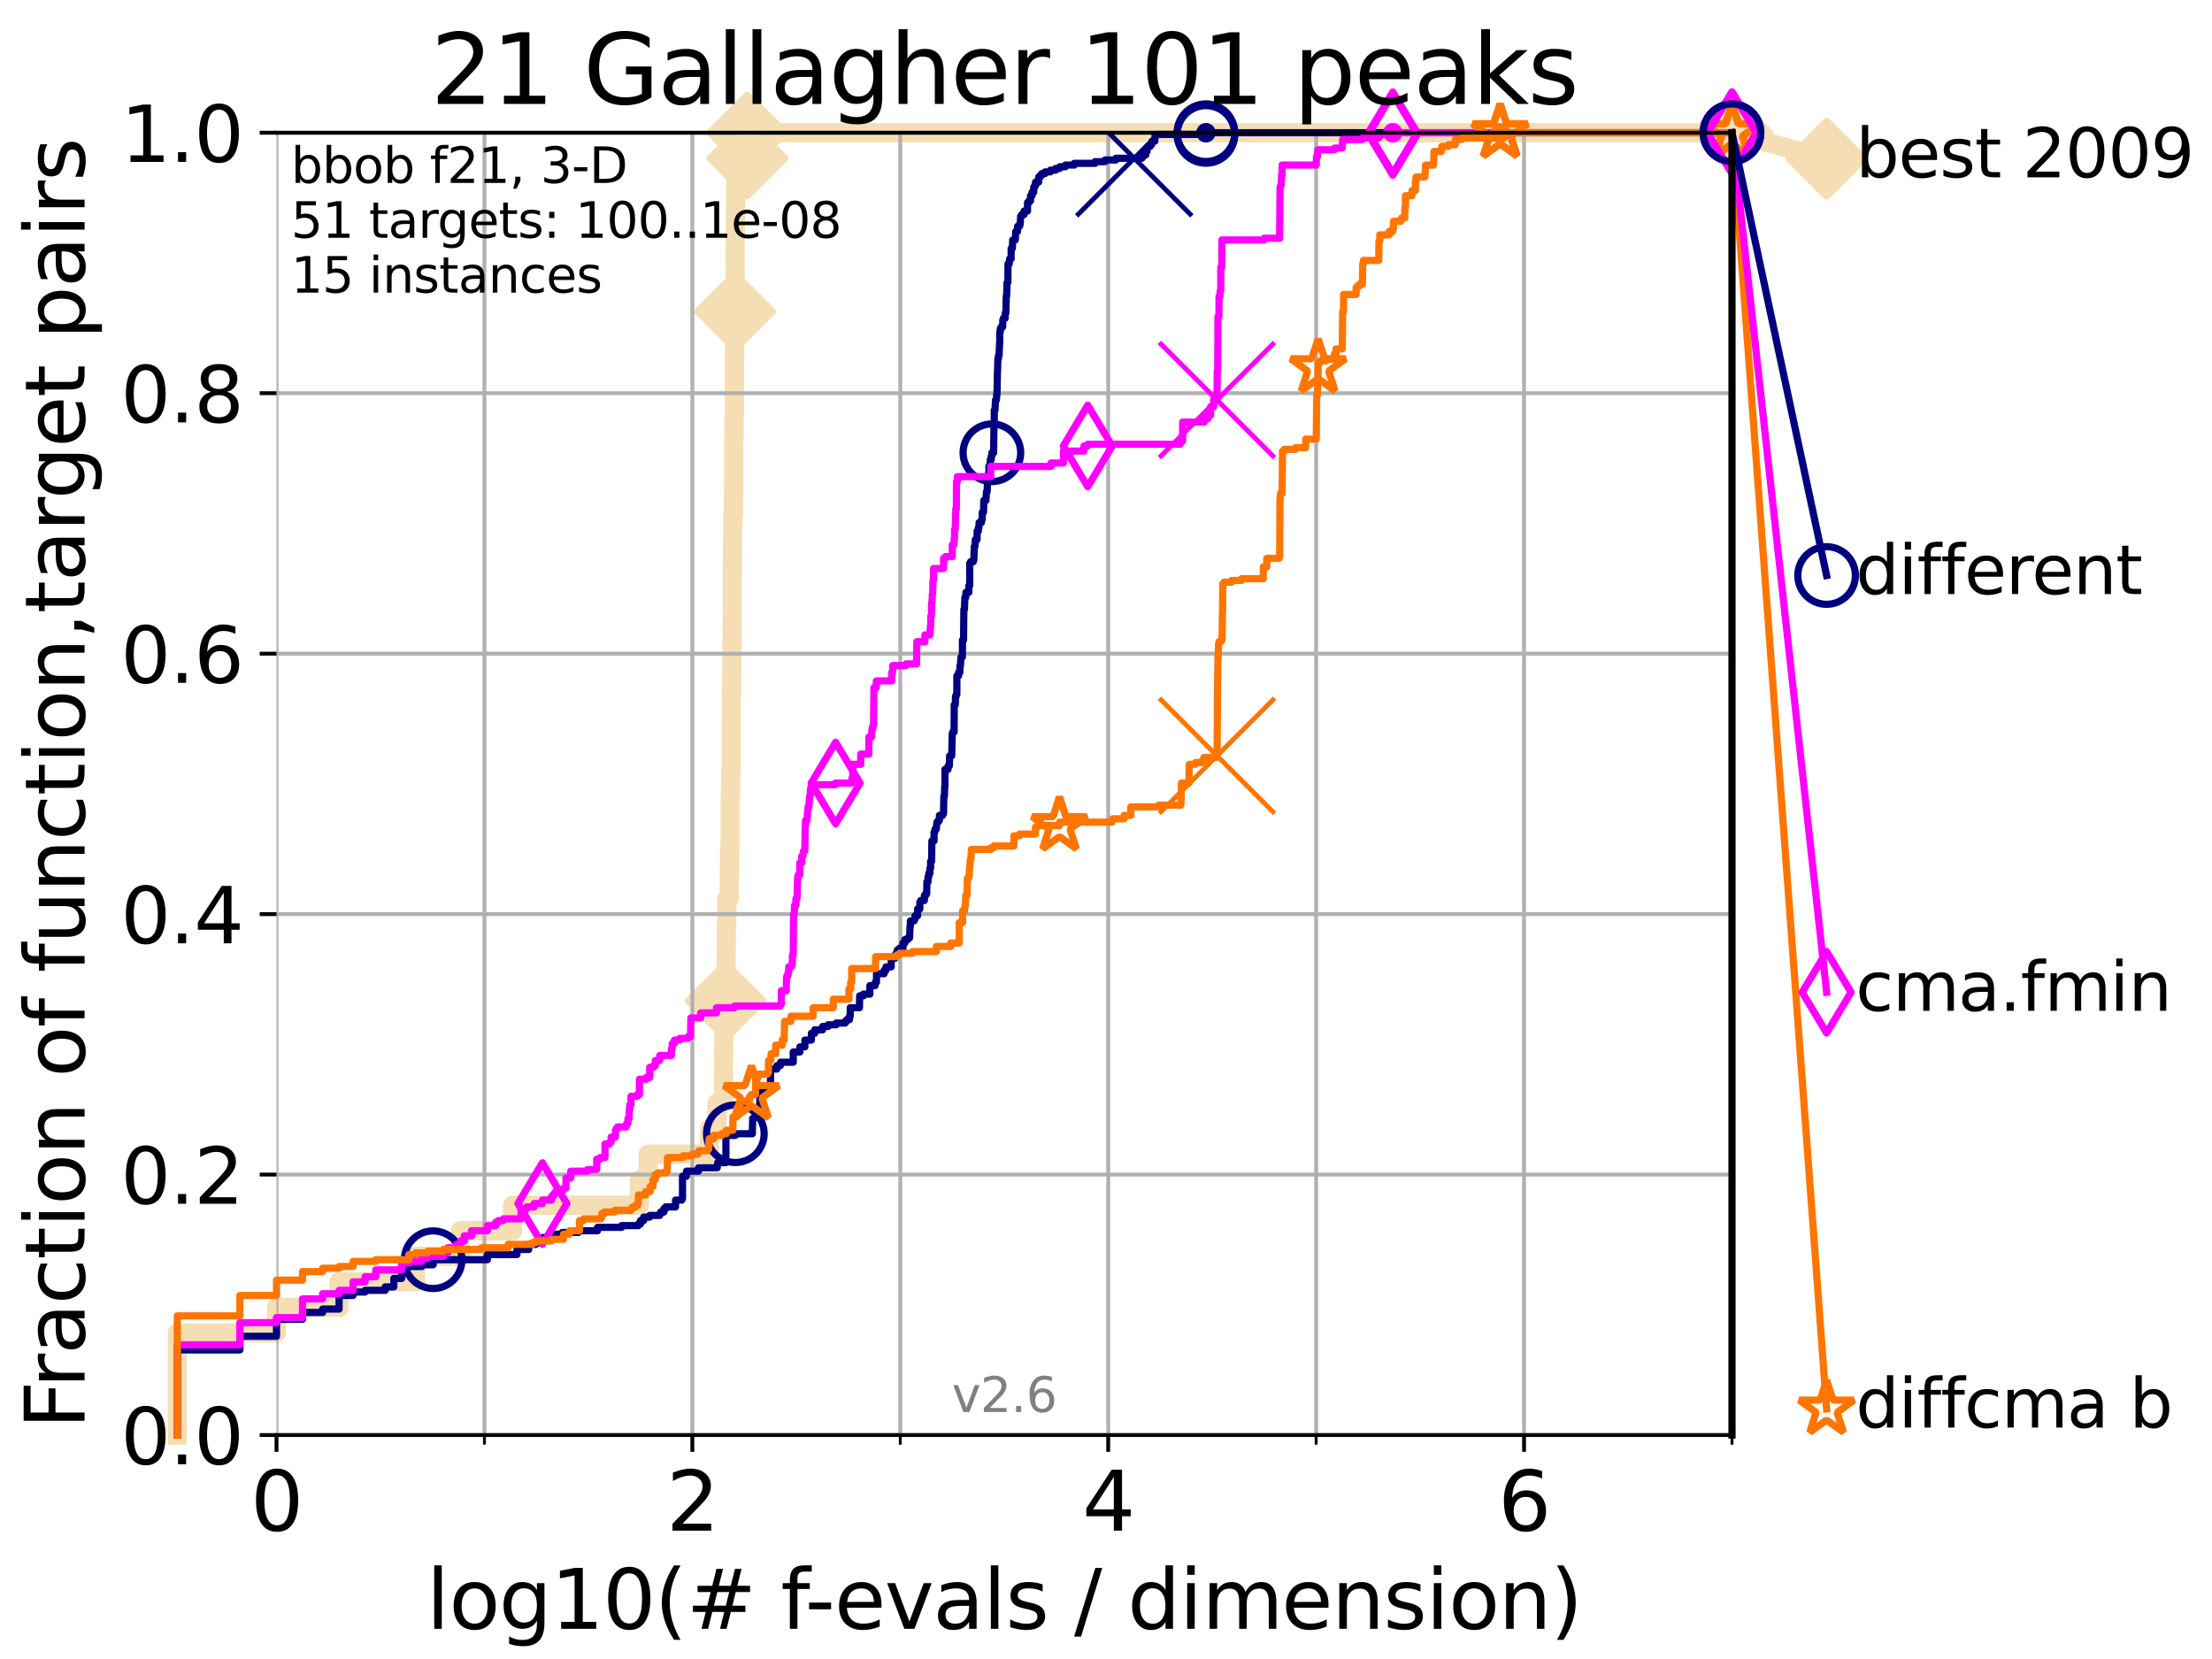 <?xml version="1.0" encoding="utf-8" standalone="no"?>
<!DOCTYPE svg PUBLIC "-//W3C//DTD SVG 1.1//EN"
  "http://www.w3.org/Graphics/SVG/1.1/DTD/svg11.dtd">
<svg height="345.6pt" version="1.1" viewBox="0 0 460.8 345.6" width="460.8pt" xmlns="http://www.w3.org/2000/svg" xmlns:xlink="http://www.w3.org/1999/xlink">
 <defs>
  <style type="text/css">*{stroke-linecap:butt;stroke-linejoin:round;}</style>
 </defs>
 <g id="figure_1">
  <g id="patch_1">
   <path d="M 0 345.6 
L 460.8 345.6 
L 460.8 0 
L 0 0 
z
" style="fill:#ffffff;"/>
  </g>
  <g id="axes_1">
   <g id="patch_2">
    <path d="M 57.6 298.944 
L 360.806 298.944 
L 360.806 27.648 
L 57.6 27.648 
z
" style="fill:#ffffff;"/>
   </g>
   <g id="line2d_1">
    <path d="M 36.933 298.944 
L 36.933 277.666 
L 57.6 277.666 
L 57.6 272.346 
L 70.639 272.346 
L 70.639 267.027 
L 86.578 267.027 
L 86.578 261.707 
L 95.917 261.707 
L 95.917 256.388 
L 106.791 256.388 
L 106.791 251.068 
L 133.211 251.068 
L 133.211 245.749 
L 135.034 245.749 
L 135.034 240.429 
L 147.816 240.429 
L 147.816 235.11 
L 149.358 235.11 
L 149.358 229.79 
L 150.694 229.79 
L 150.694 224.471 
L 150.738 224.471 
L 150.738 219.151 
L 150.783 219.151 
L 150.783 213.832 
L 151.177 213.832 
L 151.177 208.512 
L 151.22 208.512 
L 151.22 203.192 
L 151.263 203.192 
L 151.263 197.873 
L 151.306 197.873 
L 151.306 192.553 
L 151.392 192.553 
L 151.392 187.234 
L 151.9 187.234 
L 151.9 181.914 
L 151.983 181.914 
L 151.983 176.595 
L 152.107 176.595 
L 152.107 165.956 
L 152.189 165.956 
L 152.189 160.636 
L 152.312 160.636 
L 152.312 149.997 
L 152.353 149.997 
L 152.353 144.678 
L 152.434 144.678 
L 152.434 139.358 
L 152.475 139.358 
L 152.475 134.039 
L 152.515 134.039 
L 152.515 128.719 
L 152.555 128.719 
L 152.555 118.08 
L 152.596 118.08 
L 152.596 112.76 
L 152.636 112.76 
L 152.636 107.441 
L 152.796 107.441 
L 152.796 102.121 
L 152.835 102.121 
L 152.835 91.482 
L 152.914 91.482 
L 152.914 86.163 
L 152.993 86.163 
L 152.993 75.524 
L 153.033 75.524 
L 153.033 70.204 
L 153.072 70.204 
L 153.072 64.885 
L 153.111 64.885 
L 153.111 59.565 
L 153.15 59.565 
L 153.15 48.926 
L 153.189 48.926 
L 153.189 43.607 
L 153.267 43.607 
L 153.267 38.287 
L 153.306 38.287 
L 153.306 32.968 
L 155.701 32.968 
L 155.701 27.648 
L 360.806 27.648 
" style="fill:none;stroke:#f5deb3;stroke-linecap:square;stroke-width:4;"/>
   </g>
   <g id="line2d_2">
    <defs>
     <path d="M -0 7.778 
L 7.778 0 
L 0 -7.778 
L -7.778 -0 
z
" id="m2d57ca73fc" style="stroke:#f5deb3;stroke-linejoin:miter;stroke-width:1.5;"/>
    </defs>
    <g>
     <use style="fill:#f5deb3;stroke:#f5deb3;stroke-linejoin:miter;stroke-width:1.5;" x="151.177" xlink:href="#m2d57ca73fc" y="208.512"/>
     <use style="fill:#f5deb3;stroke:#f5deb3;stroke-linejoin:miter;stroke-width:1.5;" x="153.111" xlink:href="#m2d57ca73fc" y="64.885"/>
     <use style="fill:#f5deb3;stroke:#f5deb3;stroke-linejoin:miter;stroke-width:1.5;" x="155.701" xlink:href="#m2d57ca73fc" y="32.968"/>
     <use style="fill:#f5deb3;stroke:#f5deb3;stroke-linejoin:miter;stroke-width:1.5;" x="155.701" xlink:href="#m2d57ca73fc" y="27.648"/>
     <use style="fill:#f5deb3;stroke:#f5deb3;stroke-linejoin:miter;stroke-width:1.5;" x="155.701" xlink:href="#m2d57ca73fc" y="27.648"/>
     <use style="fill:#f5deb3;stroke:#f5deb3;stroke-linejoin:miter;stroke-width:1.5;" x="360.806" xlink:href="#m2d57ca73fc" y="27.648"/>
    </g>
   </g>
   <g id="line2d_3">
    <path style="fill:none;stroke:#f5deb3;stroke-linecap:square;stroke-width:4;"/>
    <g/>
   </g>
   <g id="line2d_4">
    <path d="M 360.806 27.648 
L 380.515 33.074 
" style="fill:none;stroke:#f5deb3;stroke-linecap:square;stroke-width:4;"/>
    <g>
     <use style="fill:#f5deb3;stroke:#f5deb3;stroke-linejoin:miter;stroke-width:1.5;" x="360.806" xlink:href="#m2d57ca73fc" y="27.648"/>
     <use style="fill:#f5deb3;stroke:#f5deb3;stroke-linejoin:miter;stroke-width:1.5;" x="380.515" xlink:href="#m2d57ca73fc" y="33.074"/>
    </g>
   </g>
   <g id="matplotlib.axis_1">
    <g id="xtick_1">
     <g id="line2d_5">
      <path clip-path="url(#pb327ced4ab)" d="M 57.6 298.944 
L 57.6 27.648 
" style="fill:none;stroke:#b0b0b0;stroke-linecap:square;stroke-width:0.8;"/>
     </g>
     <g id="line2d_6">
      <defs>
       <path d="M 0 0 
L 0 3.5 
" id="m8806d240fe" style="stroke:#000000;stroke-width:0.8;"/>
      </defs>
      <g>
       <use style="stroke:#000000;stroke-width:0.8;" x="57.6" xlink:href="#m8806d240fe" y="298.944"/>
      </g>
     </g>
     <g id="text_1">
      <!-- 0 -->
      <g transform="translate(52.192 318.861)scale(0.17 -0.17)">
       <defs>
        <path d="M 2034 4250 
Q 1547 4250 1301 3770 
Q 1056 3291 1056 2328 
Q 1056 1369 1301 889 
Q 1547 409 2034 409 
Q 2525 409 2770 889 
Q 3016 1369 3016 2328 
Q 3016 3291 2770 3770 
Q 2525 4250 2034 4250 
z
M 2034 4750 
Q 2819 4750 3233 4129 
Q 3647 3509 3647 2328 
Q 3647 1150 3233 529 
Q 2819 -91 2034 -91 
Q 1250 -91 836 529 
Q 422 1150 422 2328 
Q 422 3509 836 4129 
Q 1250 4750 2034 4750 
z
" id="DejaVuSans-30" transform="scale(0.016)"/>
       </defs>
       <use xlink:href="#DejaVuSans-30"/>
      </g>
     </g>
    </g>
    <g id="xtick_2">
     <g id="line2d_7">
      <path clip-path="url(#pb327ced4ab)" d="M 144.23 298.944 
L 144.23 27.648 
" style="fill:none;stroke:#b0b0b0;stroke-linecap:square;stroke-width:0.8;"/>
     </g>
     <g id="line2d_8">
      <g>
       <use style="stroke:#000000;stroke-width:0.8;" x="144.23" xlink:href="#m8806d240fe" y="298.944"/>
      </g>
     </g>
     <g id="text_2">
      <!-- 2 -->
      <g transform="translate(138.822 318.861)scale(0.17 -0.17)">
       <defs>
        <path d="M 1228 531 
L 3431 531 
L 3431 0 
L 469 0 
L 469 531 
Q 828 903 1448 1529 
Q 2069 2156 2228 2338 
Q 2531 2678 2651 2914 
Q 2772 3150 2772 3378 
Q 2772 3750 2511 3984 
Q 2250 4219 1831 4219 
Q 1534 4219 1204 4116 
Q 875 4013 500 3803 
L 500 4441 
Q 881 4594 1212 4672 
Q 1544 4750 1819 4750 
Q 2544 4750 2975 4387 
Q 3406 4025 3406 3419 
Q 3406 3131 3298 2873 
Q 3191 2616 2906 2266 
Q 2828 2175 2409 1742 
Q 1991 1309 1228 531 
z
" id="DejaVuSans-32" transform="scale(0.016)"/>
       </defs>
       <use xlink:href="#DejaVuSans-32"/>
      </g>
     </g>
    </g>
    <g id="xtick_3">
     <g id="line2d_9">
      <path clip-path="url(#pb327ced4ab)" d="M 230.861 298.944 
L 230.861 27.648 
" style="fill:none;stroke:#b0b0b0;stroke-linecap:square;stroke-width:0.8;"/>
     </g>
     <g id="line2d_10">
      <g>
       <use style="stroke:#000000;stroke-width:0.8;" x="230.861" xlink:href="#m8806d240fe" y="298.944"/>
      </g>
     </g>
     <g id="text_3">
      <!-- 4 -->
      <g transform="translate(225.453 318.861)scale(0.17 -0.17)">
       <defs>
        <path d="M 2419 4116 
L 825 1625 
L 2419 1625 
L 2419 4116 
z
M 2253 4666 
L 3047 4666 
L 3047 1625 
L 3713 1625 
L 3713 1100 
L 3047 1100 
L 3047 0 
L 2419 0 
L 2419 1100 
L 313 1100 
L 313 1709 
L 2253 4666 
z
" id="DejaVuSans-34" transform="scale(0.016)"/>
       </defs>
       <use xlink:href="#DejaVuSans-34"/>
      </g>
     </g>
    </g>
    <g id="xtick_4">
     <g id="line2d_11">
      <path clip-path="url(#pb327ced4ab)" d="M 317.491 298.944 
L 317.491 27.648 
" style="fill:none;stroke:#b0b0b0;stroke-linecap:square;stroke-width:0.8;"/>
     </g>
     <g id="line2d_12">
      <g>
       <use style="stroke:#000000;stroke-width:0.8;" x="317.491" xlink:href="#m8806d240fe" y="298.944"/>
      </g>
     </g>
     <g id="text_4">
      <!-- 6 -->
      <g transform="translate(312.083 318.861)scale(0.17 -0.17)">
       <defs>
        <path d="M 2113 2584 
Q 1688 2584 1439 2293 
Q 1191 2003 1191 1497 
Q 1191 994 1439 701 
Q 1688 409 2113 409 
Q 2538 409 2786 701 
Q 3034 994 3034 1497 
Q 3034 2003 2786 2293 
Q 2538 2584 2113 2584 
z
M 3366 4563 
L 3366 3988 
Q 3128 4100 2886 4159 
Q 2644 4219 2406 4219 
Q 1781 4219 1451 3797 
Q 1122 3375 1075 2522 
Q 1259 2794 1537 2939 
Q 1816 3084 2150 3084 
Q 2853 3084 3261 2657 
Q 3669 2231 3669 1497 
Q 3669 778 3244 343 
Q 2819 -91 2113 -91 
Q 1303 -91 875 529 
Q 447 1150 447 2328 
Q 447 3434 972 4092 
Q 1497 4750 2381 4750 
Q 2619 4750 2861 4703 
Q 3103 4656 3366 4563 
z
" id="DejaVuSans-36" transform="scale(0.016)"/>
       </defs>
       <use xlink:href="#DejaVuSans-36"/>
      </g>
     </g>
    </g>
    <g id="xtick_5">
     <g id="line2d_13">
      <path clip-path="url(#pb327ced4ab)" d="M 100.915 298.944 
L 100.915 27.648 
" style="fill:none;stroke:#b0b0b0;stroke-linecap:square;stroke-width:0.8;"/>
     </g>
     <g id="line2d_14">
      <defs>
       <path d="M 0 0 
L 0 2 
" id="m9f3f0b5286" style="stroke:#000000;stroke-width:0.6;"/>
      </defs>
      <g>
       <use style="stroke:#000000;stroke-width:0.6;" x="100.915" xlink:href="#m9f3f0b5286" y="298.944"/>
      </g>
     </g>
    </g>
    <g id="xtick_6">
     <g id="line2d_15">
      <path clip-path="url(#pb327ced4ab)" d="M 187.546 298.944 
L 187.546 27.648 
" style="fill:none;stroke:#b0b0b0;stroke-linecap:square;stroke-width:0.8;"/>
     </g>
     <g id="line2d_16">
      <g>
       <use style="stroke:#000000;stroke-width:0.6;" x="187.546" xlink:href="#m9f3f0b5286" y="298.944"/>
      </g>
     </g>
    </g>
    <g id="xtick_7">
     <g id="line2d_17">
      <path clip-path="url(#pb327ced4ab)" d="M 274.176 298.944 
L 274.176 27.648 
" style="fill:none;stroke:#b0b0b0;stroke-linecap:square;stroke-width:0.8;"/>
     </g>
     <g id="line2d_18">
      <g>
       <use style="stroke:#000000;stroke-width:0.6;" x="274.176" xlink:href="#m9f3f0b5286" y="298.944"/>
      </g>
     </g>
    </g>
    <g id="xtick_8">
     <g id="line2d_19">
      <path clip-path="url(#pb327ced4ab)" d="M 360.806 298.944 
L 360.806 27.648 
" style="fill:none;stroke:#b0b0b0;stroke-linecap:square;stroke-width:0.8;"/>
     </g>
     <g id="line2d_20">
      <g>
       <use style="stroke:#000000;stroke-width:0.6;" x="360.806" xlink:href="#m9f3f0b5286" y="298.944"/>
      </g>
     </g>
    </g>
    <g id="text_5">
     <!-- log10(# f-evals / dimension) -->
     <g transform="translate(88.823 339.314)scale(0.17 -0.17)">
      <defs>
       <path d="M 603 4863 
L 1178 4863 
L 1178 0 
L 603 0 
L 603 4863 
z
" id="DejaVuSans-6c" transform="scale(0.016)"/>
       <path d="M 1959 3097 
Q 1497 3097 1228 2736 
Q 959 2375 959 1747 
Q 959 1119 1226 758 
Q 1494 397 1959 397 
Q 2419 397 2687 759 
Q 2956 1122 2956 1747 
Q 2956 2369 2687 2733 
Q 2419 3097 1959 3097 
z
M 1959 3584 
Q 2709 3584 3137 3096 
Q 3566 2609 3566 1747 
Q 3566 888 3137 398 
Q 2709 -91 1959 -91 
Q 1206 -91 779 398 
Q 353 888 353 1747 
Q 353 2609 779 3096 
Q 1206 3584 1959 3584 
z
" id="DejaVuSans-6f" transform="scale(0.016)"/>
       <path d="M 2906 1791 
Q 2906 2416 2648 2759 
Q 2391 3103 1925 3103 
Q 1463 3103 1205 2759 
Q 947 2416 947 1791 
Q 947 1169 1205 825 
Q 1463 481 1925 481 
Q 2391 481 2648 825 
Q 2906 1169 2906 1791 
z
M 3481 434 
Q 3481 -459 3084 -895 
Q 2688 -1331 1869 -1331 
Q 1566 -1331 1297 -1286 
Q 1028 -1241 775 -1147 
L 775 -588 
Q 1028 -725 1275 -790 
Q 1522 -856 1778 -856 
Q 2344 -856 2625 -561 
Q 2906 -266 2906 331 
L 2906 616 
Q 2728 306 2450 153 
Q 2172 0 1784 0 
Q 1141 0 747 490 
Q 353 981 353 1791 
Q 353 2603 747 3093 
Q 1141 3584 1784 3584 
Q 2172 3584 2450 3431 
Q 2728 3278 2906 2969 
L 2906 3500 
L 3481 3500 
L 3481 434 
z
" id="DejaVuSans-67" transform="scale(0.016)"/>
       <path d="M 794 531 
L 1825 531 
L 1825 4091 
L 703 3866 
L 703 4441 
L 1819 4666 
L 2450 4666 
L 2450 531 
L 3481 531 
L 3481 0 
L 794 0 
L 794 531 
z
" id="DejaVuSans-31" transform="scale(0.016)"/>
       <path d="M 1984 4856 
Q 1566 4138 1362 3434 
Q 1159 2731 1159 2009 
Q 1159 1288 1364 580 
Q 1569 -128 1984 -844 
L 1484 -844 
Q 1016 -109 783 600 
Q 550 1309 550 2009 
Q 550 2706 781 3412 
Q 1013 4119 1484 4856 
L 1984 4856 
z
" id="DejaVuSans-28" transform="scale(0.016)"/>
       <path d="M 3272 2816 
L 2363 2816 
L 2100 1772 
L 3016 1772 
L 3272 2816 
z
M 2803 4594 
L 2478 3297 
L 3391 3297 
L 3719 4594 
L 4219 4594 
L 3897 3297 
L 4872 3297 
L 4872 2816 
L 3775 2816 
L 3519 1772 
L 4513 1772 
L 4513 1294 
L 3397 1294 
L 3072 0 
L 2572 0 
L 2894 1294 
L 1978 1294 
L 1656 0 
L 1153 0 
L 1478 1294 
L 494 1294 
L 494 1772 
L 1594 1772 
L 1856 2816 
L 850 2816 
L 850 3297 
L 1978 3297 
L 2297 4594 
L 2803 4594 
z
" id="DejaVuSans-23" transform="scale(0.016)"/>
       <path id="DejaVuSans-20" transform="scale(0.016)"/>
       <path d="M 2375 4863 
L 2375 4384 
L 1825 4384 
Q 1516 4384 1395 4259 
Q 1275 4134 1275 3809 
L 1275 3500 
L 2222 3500 
L 2222 3053 
L 1275 3053 
L 1275 0 
L 697 0 
L 697 3053 
L 147 3053 
L 147 3500 
L 697 3500 
L 697 3744 
Q 697 4328 969 4595 
Q 1241 4863 1831 4863 
L 2375 4863 
z
" id="DejaVuSans-66" transform="scale(0.016)"/>
       <path d="M 313 2009 
L 1997 2009 
L 1997 1497 
L 313 1497 
L 313 2009 
z
" id="DejaVuSans-2d" transform="scale(0.016)"/>
       <path d="M 3597 1894 
L 3597 1613 
L 953 1613 
Q 991 1019 1311 708 
Q 1631 397 2203 397 
Q 2534 397 2845 478 
Q 3156 559 3463 722 
L 3463 178 
Q 3153 47 2828 -22 
Q 2503 -91 2169 -91 
Q 1331 -91 842 396 
Q 353 884 353 1716 
Q 353 2575 817 3079 
Q 1281 3584 2069 3584 
Q 2775 3584 3186 3129 
Q 3597 2675 3597 1894 
z
M 3022 2063 
Q 3016 2534 2758 2815 
Q 2500 3097 2075 3097 
Q 1594 3097 1305 2825 
Q 1016 2553 972 2059 
L 3022 2063 
z
" id="DejaVuSans-65" transform="scale(0.016)"/>
       <path d="M 191 3500 
L 800 3500 
L 1894 563 
L 2988 3500 
L 3597 3500 
L 2284 0 
L 1503 0 
L 191 3500 
z
" id="DejaVuSans-76" transform="scale(0.016)"/>
       <path d="M 2194 1759 
Q 1497 1759 1228 1600 
Q 959 1441 959 1056 
Q 959 750 1161 570 
Q 1363 391 1709 391 
Q 2188 391 2477 730 
Q 2766 1069 2766 1631 
L 2766 1759 
L 2194 1759 
z
M 3341 1997 
L 3341 0 
L 2766 0 
L 2766 531 
Q 2569 213 2275 61 
Q 1981 -91 1556 -91 
Q 1019 -91 701 211 
Q 384 513 384 1019 
Q 384 1609 779 1909 
Q 1175 2209 1959 2209 
L 2766 2209 
L 2766 2266 
Q 2766 2663 2505 2880 
Q 2244 3097 1772 3097 
Q 1472 3097 1187 3025 
Q 903 2953 641 2809 
L 641 3341 
Q 956 3463 1253 3523 
Q 1550 3584 1831 3584 
Q 2591 3584 2966 3190 
Q 3341 2797 3341 1997 
z
" id="DejaVuSans-61" transform="scale(0.016)"/>
       <path d="M 2834 3397 
L 2834 2853 
Q 2591 2978 2328 3040 
Q 2066 3103 1784 3103 
Q 1356 3103 1142 2972 
Q 928 2841 928 2578 
Q 928 2378 1081 2264 
Q 1234 2150 1697 2047 
L 1894 2003 
Q 2506 1872 2764 1633 
Q 3022 1394 3022 966 
Q 3022 478 2636 193 
Q 2250 -91 1575 -91 
Q 1294 -91 989 -36 
Q 684 19 347 128 
L 347 722 
Q 666 556 975 473 
Q 1284 391 1588 391 
Q 1994 391 2212 530 
Q 2431 669 2431 922 
Q 2431 1156 2273 1281 
Q 2116 1406 1581 1522 
L 1381 1569 
Q 847 1681 609 1914 
Q 372 2147 372 2553 
Q 372 3047 722 3315 
Q 1072 3584 1716 3584 
Q 2034 3584 2315 3537 
Q 2597 3491 2834 3397 
z
" id="DejaVuSans-73" transform="scale(0.016)"/>
       <path d="M 1625 4666 
L 2156 4666 
L 531 -594 
L 0 -594 
L 1625 4666 
z
" id="DejaVuSans-2f" transform="scale(0.016)"/>
       <path d="M 2906 2969 
L 2906 4863 
L 3481 4863 
L 3481 0 
L 2906 0 
L 2906 525 
Q 2725 213 2448 61 
Q 2172 -91 1784 -91 
Q 1150 -91 751 415 
Q 353 922 353 1747 
Q 353 2572 751 3078 
Q 1150 3584 1784 3584 
Q 2172 3584 2448 3432 
Q 2725 3281 2906 2969 
z
M 947 1747 
Q 947 1113 1208 752 
Q 1469 391 1925 391 
Q 2381 391 2643 752 
Q 2906 1113 2906 1747 
Q 2906 2381 2643 2742 
Q 2381 3103 1925 3103 
Q 1469 3103 1208 2742 
Q 947 2381 947 1747 
z
" id="DejaVuSans-64" transform="scale(0.016)"/>
       <path d="M 603 3500 
L 1178 3500 
L 1178 0 
L 603 0 
L 603 3500 
z
M 603 4863 
L 1178 4863 
L 1178 4134 
L 603 4134 
L 603 4863 
z
" id="DejaVuSans-69" transform="scale(0.016)"/>
       <path d="M 3328 2828 
Q 3544 3216 3844 3400 
Q 4144 3584 4550 3584 
Q 5097 3584 5394 3201 
Q 5691 2819 5691 2113 
L 5691 0 
L 5113 0 
L 5113 2094 
Q 5113 2597 4934 2840 
Q 4756 3084 4391 3084 
Q 3944 3084 3684 2787 
Q 3425 2491 3425 1978 
L 3425 0 
L 2847 0 
L 2847 2094 
Q 2847 2600 2669 2842 
Q 2491 3084 2119 3084 
Q 1678 3084 1418 2786 
Q 1159 2488 1159 1978 
L 1159 0 
L 581 0 
L 581 3500 
L 1159 3500 
L 1159 2956 
Q 1356 3278 1631 3431 
Q 1906 3584 2284 3584 
Q 2666 3584 2933 3390 
Q 3200 3197 3328 2828 
z
" id="DejaVuSans-6d" transform="scale(0.016)"/>
       <path d="M 3513 2113 
L 3513 0 
L 2938 0 
L 2938 2094 
Q 2938 2591 2744 2837 
Q 2550 3084 2163 3084 
Q 1697 3084 1428 2787 
Q 1159 2491 1159 1978 
L 1159 0 
L 581 0 
L 581 3500 
L 1159 3500 
L 1159 2956 
Q 1366 3272 1645 3428 
Q 1925 3584 2291 3584 
Q 2894 3584 3203 3211 
Q 3513 2838 3513 2113 
z
" id="DejaVuSans-6e" transform="scale(0.016)"/>
       <path d="M 513 4856 
L 1013 4856 
Q 1481 4119 1714 3412 
Q 1947 2706 1947 2009 
Q 1947 1309 1714 600 
Q 1481 -109 1013 -844 
L 513 -844 
Q 928 -128 1133 580 
Q 1338 1288 1338 2009 
Q 1338 2731 1133 3434 
Q 928 4138 513 4856 
z
" id="DejaVuSans-29" transform="scale(0.016)"/>
      </defs>
      <use xlink:href="#DejaVuSans-6c"/>
      <use x="27.783" xlink:href="#DejaVuSans-6f"/>
      <use x="88.965" xlink:href="#DejaVuSans-67"/>
      <use x="152.441" xlink:href="#DejaVuSans-31"/>
      <use x="216.064" xlink:href="#DejaVuSans-30"/>
      <use x="279.688" xlink:href="#DejaVuSans-28"/>
      <use x="318.701" xlink:href="#DejaVuSans-23"/>
      <use x="402.49" xlink:href="#DejaVuSans-20"/>
      <use x="434.277" xlink:href="#DejaVuSans-66"/>
      <use x="463.982" xlink:href="#DejaVuSans-2d"/>
      <use x="500.066" xlink:href="#DejaVuSans-65"/>
      <use x="561.59" xlink:href="#DejaVuSans-76"/>
      <use x="620.77" xlink:href="#DejaVuSans-61"/>
      <use x="682.049" xlink:href="#DejaVuSans-6c"/>
      <use x="709.832" xlink:href="#DejaVuSans-73"/>
      <use x="761.932" xlink:href="#DejaVuSans-20"/>
      <use x="793.719" xlink:href="#DejaVuSans-2f"/>
      <use x="827.41" xlink:href="#DejaVuSans-20"/>
      <use x="859.197" xlink:href="#DejaVuSans-64"/>
      <use x="922.674" xlink:href="#DejaVuSans-69"/>
      <use x="950.457" xlink:href="#DejaVuSans-6d"/>
      <use x="1047.869" xlink:href="#DejaVuSans-65"/>
      <use x="1109.393" xlink:href="#DejaVuSans-6e"/>
      <use x="1172.771" xlink:href="#DejaVuSans-73"/>
      <use x="1224.871" xlink:href="#DejaVuSans-69"/>
      <use x="1252.654" xlink:href="#DejaVuSans-6f"/>
      <use x="1313.836" xlink:href="#DejaVuSans-6e"/>
      <use x="1377.215" xlink:href="#DejaVuSans-29"/>
     </g>
    </g>
   </g>
   <g id="matplotlib.axis_2">
    <g id="ytick_1">
     <g id="line2d_21">
      <path clip-path="url(#pb327ced4ab)" d="M 57.6 298.944 
L 360.806 298.944 
" style="fill:none;stroke:#b0b0b0;stroke-linecap:square;stroke-width:0.8;"/>
     </g>
     <g id="line2d_22">
      <defs>
       <path d="M 0 0 
L -3.5 0 
" id="m14e48f8acd" style="stroke:#000000;stroke-width:0.8;"/>
      </defs>
      <g>
       <use style="stroke:#000000;stroke-width:0.8;" x="57.6" xlink:href="#m14e48f8acd" y="298.944"/>
      </g>
     </g>
     <g id="text_6">
      <!-- 0.0 -->
      <g transform="translate(25.155 305.023)scale(0.16 -0.16)">
       <defs>
        <path d="M 684 794 
L 1344 794 
L 1344 0 
L 684 0 
L 684 794 
z
" id="DejaVuSans-2e" transform="scale(0.016)"/>
       </defs>
       <use xlink:href="#DejaVuSans-30"/>
       <use x="63.623" xlink:href="#DejaVuSans-2e"/>
       <use x="95.41" xlink:href="#DejaVuSans-30"/>
      </g>
     </g>
    </g>
    <g id="ytick_2">
     <g id="line2d_23">
      <path clip-path="url(#pb327ced4ab)" d="M 57.6 244.685 
L 360.806 244.685 
" style="fill:none;stroke:#b0b0b0;stroke-linecap:square;stroke-width:0.8;"/>
     </g>
     <g id="line2d_24">
      <g>
       <use style="stroke:#000000;stroke-width:0.8;" x="57.6" xlink:href="#m14e48f8acd" y="244.685"/>
      </g>
     </g>
     <g id="text_7">
      <!-- 0.2 -->
      <g transform="translate(25.155 250.764)scale(0.16 -0.16)">
       <use xlink:href="#DejaVuSans-30"/>
       <use x="63.623" xlink:href="#DejaVuSans-2e"/>
       <use x="95.41" xlink:href="#DejaVuSans-32"/>
      </g>
     </g>
    </g>
    <g id="ytick_3">
     <g id="line2d_25">
      <path clip-path="url(#pb327ced4ab)" d="M 57.6 190.426 
L 360.806 190.426 
" style="fill:none;stroke:#b0b0b0;stroke-linecap:square;stroke-width:0.8;"/>
     </g>
     <g id="line2d_26">
      <g>
       <use style="stroke:#000000;stroke-width:0.8;" x="57.6" xlink:href="#m14e48f8acd" y="190.426"/>
      </g>
     </g>
     <g id="text_8">
      <!-- 0.4 -->
      <g transform="translate(25.155 196.504)scale(0.16 -0.16)">
       <use xlink:href="#DejaVuSans-30"/>
       <use x="63.623" xlink:href="#DejaVuSans-2e"/>
       <use x="95.41" xlink:href="#DejaVuSans-34"/>
      </g>
     </g>
    </g>
    <g id="ytick_4">
     <g id="line2d_27">
      <path clip-path="url(#pb327ced4ab)" d="M 57.6 136.166 
L 360.806 136.166 
" style="fill:none;stroke:#b0b0b0;stroke-linecap:square;stroke-width:0.8;"/>
     </g>
     <g id="line2d_28">
      <g>
       <use style="stroke:#000000;stroke-width:0.8;" x="57.6" xlink:href="#m14e48f8acd" y="136.166"/>
      </g>
     </g>
     <g id="text_9">
      <!-- 0.6 -->
      <g transform="translate(25.155 142.245)scale(0.16 -0.16)">
       <use xlink:href="#DejaVuSans-30"/>
       <use x="63.623" xlink:href="#DejaVuSans-2e"/>
       <use x="95.41" xlink:href="#DejaVuSans-36"/>
      </g>
     </g>
    </g>
    <g id="ytick_5">
     <g id="line2d_29">
      <path clip-path="url(#pb327ced4ab)" d="M 57.6 81.907 
L 360.806 81.907 
" style="fill:none;stroke:#b0b0b0;stroke-linecap:square;stroke-width:0.8;"/>
     </g>
     <g id="line2d_30">
      <g>
       <use style="stroke:#000000;stroke-width:0.8;" x="57.6" xlink:href="#m14e48f8acd" y="81.907"/>
      </g>
     </g>
     <g id="text_10">
      <!-- 0.8 -->
      <g transform="translate(25.155 87.986)scale(0.16 -0.16)">
       <defs>
        <path d="M 2034 2216 
Q 1584 2216 1326 1975 
Q 1069 1734 1069 1313 
Q 1069 891 1326 650 
Q 1584 409 2034 409 
Q 2484 409 2743 651 
Q 3003 894 3003 1313 
Q 3003 1734 2745 1975 
Q 2488 2216 2034 2216 
z
M 1403 2484 
Q 997 2584 770 2862 
Q 544 3141 544 3541 
Q 544 4100 942 4425 
Q 1341 4750 2034 4750 
Q 2731 4750 3128 4425 
Q 3525 4100 3525 3541 
Q 3525 3141 3298 2862 
Q 3072 2584 2669 2484 
Q 3125 2378 3379 2068 
Q 3634 1759 3634 1313 
Q 3634 634 3220 271 
Q 2806 -91 2034 -91 
Q 1263 -91 848 271 
Q 434 634 434 1313 
Q 434 1759 690 2068 
Q 947 2378 1403 2484 
z
M 1172 3481 
Q 1172 3119 1398 2916 
Q 1625 2713 2034 2713 
Q 2441 2713 2670 2916 
Q 2900 3119 2900 3481 
Q 2900 3844 2670 4047 
Q 2441 4250 2034 4250 
Q 1625 4250 1398 4047 
Q 1172 3844 1172 3481 
z
" id="DejaVuSans-38" transform="scale(0.016)"/>
       </defs>
       <use xlink:href="#DejaVuSans-30"/>
       <use x="63.623" xlink:href="#DejaVuSans-2e"/>
       <use x="95.41" xlink:href="#DejaVuSans-38"/>
      </g>
     </g>
    </g>
    <g id="ytick_6">
     <g id="line2d_31">
      <path clip-path="url(#pb327ced4ab)" d="M 57.6 27.648 
L 360.806 27.648 
" style="fill:none;stroke:#b0b0b0;stroke-linecap:square;stroke-width:0.8;"/>
     </g>
     <g id="line2d_32">
      <g>
       <use style="stroke:#000000;stroke-width:0.8;" x="57.6" xlink:href="#m14e48f8acd" y="27.648"/>
      </g>
     </g>
     <g id="text_11">
      <!-- 1.0 -->
      <g transform="translate(25.155 33.727)scale(0.16 -0.16)">
       <use xlink:href="#DejaVuSans-31"/>
       <use x="63.623" xlink:href="#DejaVuSans-2e"/>
       <use x="95.41" xlink:href="#DejaVuSans-30"/>
      </g>
     </g>
    </g>
    <g id="text_12">
     <!-- Fraction of function,target pairs -->
     <g transform="translate(17.62 297.681)rotate(-90)scale(0.17 -0.17)">
      <defs>
       <path d="M 628 4666 
L 3309 4666 
L 3309 4134 
L 1259 4134 
L 1259 2759 
L 3109 2759 
L 3109 2228 
L 1259 2228 
L 1259 0 
L 628 0 
L 628 4666 
z
" id="DejaVuSans-46" transform="scale(0.016)"/>
       <path d="M 2631 2963 
Q 2534 3019 2420 3045 
Q 2306 3072 2169 3072 
Q 1681 3072 1420 2755 
Q 1159 2438 1159 1844 
L 1159 0 
L 581 0 
L 581 3500 
L 1159 3500 
L 1159 2956 
Q 1341 3275 1631 3429 
Q 1922 3584 2338 3584 
Q 2397 3584 2469 3576 
Q 2541 3569 2628 3553 
L 2631 2963 
z
" id="DejaVuSans-72" transform="scale(0.016)"/>
       <path d="M 3122 3366 
L 3122 2828 
Q 2878 2963 2633 3030 
Q 2388 3097 2138 3097 
Q 1578 3097 1268 2742 
Q 959 2388 959 1747 
Q 959 1106 1268 751 
Q 1578 397 2138 397 
Q 2388 397 2633 464 
Q 2878 531 3122 666 
L 3122 134 
Q 2881 22 2623 -34 
Q 2366 -91 2075 -91 
Q 1284 -91 818 406 
Q 353 903 353 1747 
Q 353 2603 823 3093 
Q 1294 3584 2113 3584 
Q 2378 3584 2631 3529 
Q 2884 3475 3122 3366 
z
" id="DejaVuSans-63" transform="scale(0.016)"/>
       <path d="M 1172 4494 
L 1172 3500 
L 2356 3500 
L 2356 3053 
L 1172 3053 
L 1172 1153 
Q 1172 725 1289 603 
Q 1406 481 1766 481 
L 2356 481 
L 2356 0 
L 1766 0 
Q 1100 0 847 248 
Q 594 497 594 1153 
L 594 3053 
L 172 3053 
L 172 3500 
L 594 3500 
L 594 4494 
L 1172 4494 
z
" id="DejaVuSans-74" transform="scale(0.016)"/>
       <path d="M 544 1381 
L 544 3500 
L 1119 3500 
L 1119 1403 
Q 1119 906 1312 657 
Q 1506 409 1894 409 
Q 2359 409 2629 706 
Q 2900 1003 2900 1516 
L 2900 3500 
L 3475 3500 
L 3475 0 
L 2900 0 
L 2900 538 
Q 2691 219 2414 64 
Q 2138 -91 1772 -91 
Q 1169 -91 856 284 
Q 544 659 544 1381 
z
M 1991 3584 
L 1991 3584 
z
" id="DejaVuSans-75" transform="scale(0.016)"/>
       <path d="M 750 794 
L 1409 794 
L 1409 256 
L 897 -744 
L 494 -744 
L 750 256 
L 750 794 
z
" id="DejaVuSans-2c" transform="scale(0.016)"/>
       <path d="M 1159 525 
L 1159 -1331 
L 581 -1331 
L 581 3500 
L 1159 3500 
L 1159 2969 
Q 1341 3281 1617 3432 
Q 1894 3584 2278 3584 
Q 2916 3584 3314 3078 
Q 3713 2572 3713 1747 
Q 3713 922 3314 415 
Q 2916 -91 2278 -91 
Q 1894 -91 1617 61 
Q 1341 213 1159 525 
z
M 3116 1747 
Q 3116 2381 2855 2742 
Q 2594 3103 2138 3103 
Q 1681 3103 1420 2742 
Q 1159 2381 1159 1747 
Q 1159 1113 1420 752 
Q 1681 391 2138 391 
Q 2594 391 2855 752 
Q 3116 1113 3116 1747 
z
" id="DejaVuSans-70" transform="scale(0.016)"/>
      </defs>
      <use xlink:href="#DejaVuSans-46"/>
      <use x="50.27" xlink:href="#DejaVuSans-72"/>
      <use x="91.383" xlink:href="#DejaVuSans-61"/>
      <use x="152.662" xlink:href="#DejaVuSans-63"/>
      <use x="207.643" xlink:href="#DejaVuSans-74"/>
      <use x="246.852" xlink:href="#DejaVuSans-69"/>
      <use x="274.635" xlink:href="#DejaVuSans-6f"/>
      <use x="335.816" xlink:href="#DejaVuSans-6e"/>
      <use x="399.195" xlink:href="#DejaVuSans-20"/>
      <use x="430.982" xlink:href="#DejaVuSans-6f"/>
      <use x="492.164" xlink:href="#DejaVuSans-66"/>
      <use x="527.369" xlink:href="#DejaVuSans-20"/>
      <use x="559.156" xlink:href="#DejaVuSans-66"/>
      <use x="594.361" xlink:href="#DejaVuSans-75"/>
      <use x="657.74" xlink:href="#DejaVuSans-6e"/>
      <use x="721.119" xlink:href="#DejaVuSans-63"/>
      <use x="776.1" xlink:href="#DejaVuSans-74"/>
      <use x="815.309" xlink:href="#DejaVuSans-69"/>
      <use x="843.092" xlink:href="#DejaVuSans-6f"/>
      <use x="904.273" xlink:href="#DejaVuSans-6e"/>
      <use x="967.652" xlink:href="#DejaVuSans-2c"/>
      <use x="999.439" xlink:href="#DejaVuSans-74"/>
      <use x="1038.648" xlink:href="#DejaVuSans-61"/>
      <use x="1099.928" xlink:href="#DejaVuSans-72"/>
      <use x="1139.291" xlink:href="#DejaVuSans-67"/>
      <use x="1202.768" xlink:href="#DejaVuSans-65"/>
      <use x="1264.291" xlink:href="#DejaVuSans-74"/>
      <use x="1303.5" xlink:href="#DejaVuSans-20"/>
      <use x="1335.287" xlink:href="#DejaVuSans-70"/>
      <use x="1398.764" xlink:href="#DejaVuSans-61"/>
      <use x="1460.043" xlink:href="#DejaVuSans-69"/>
      <use x="1487.826" xlink:href="#DejaVuSans-72"/>
      <use x="1528.939" xlink:href="#DejaVuSans-73"/>
     </g>
    </g>
   </g>
   <g id="line2d_33">
    <defs>
     <path d="M 0 1.5 
C 0.398 1.5 0.779 1.342 1.061 1.061 
C 1.342 0.779 1.5 0.398 1.5 0 
C 1.5 -0.398 1.342 -0.779 1.061 -1.061 
C 0.779 -1.342 0.398 -1.5 0 -1.5 
C -0.398 -1.5 -0.779 -1.342 -1.061 -1.061 
C -1.342 -0.779 -1.5 -0.398 -1.5 0 
C -1.5 0.398 -1.342 0.779 -1.061 1.061 
C -0.779 1.342 -0.398 1.5 0 1.5 
z
" id="mfa792e407f" style="stroke:#f5deb3;"/>
    </defs>
    <g>
     <use style="fill:#f5deb3;stroke:#f5deb3;" x="155.701" xlink:href="#mfa792e407f" y="27.648"/>
     <use style="fill:#f5deb3;stroke:#f5deb3;" x="155.701" xlink:href="#mfa792e407f" y="27.648"/>
    </g>
   </g>
   <g id="line2d_34">
    <defs>
     <path d="M 0 1.5 
C 0.398 1.5 0.779 1.342 1.061 1.061 
C 1.342 0.779 1.5 0.398 1.5 0 
C 1.5 -0.398 1.342 -0.779 1.061 -1.061 
C 0.779 -1.342 0.398 -1.5 0 -1.5 
C -0.398 -1.5 -0.779 -1.342 -1.061 -1.061 
C -1.342 -0.779 -1.5 -0.398 -1.5 0 
C -1.5 0.398 -1.342 0.779 -1.061 1.061 
C -0.779 1.342 -0.398 1.5 0 1.5 
z
" id="mcd9173b256" style="stroke:#000080;"/>
    </defs>
    <g>
     <use style="fill:#000080;stroke:#000080;" x="251.219" xlink:href="#mcd9173b256" y="27.648"/>
     <use style="fill:#000080;stroke:#000080;" x="251.219" xlink:href="#mcd9173b256" y="27.648"/>
    </g>
   </g>
   <g id="line2d_35">
    <path d="M 36.933 298.944 
L 36.933 281.212 
L 49.973 281.212 
L 49.973 278.375 
L 57.6 278.375 
L 57.6 274.829 
L 63.012 274.829 
L 63.012 273.41 
L 67.209 273.41 
L 67.209 272.701 
L 70.639 272.701 
L 70.639 269.864 
L 73.539 269.864 
L 73.539 269.155 
L 76.051 269.155 
L 76.051 268.8 
L 80.249 268.8 
L 80.249 268.091 
L 82.042 268.091 
L 82.042 266.318 
L 83.678 266.318 
L 83.678 263.835 
L 87.876 263.835 
L 87.876 263.48 
L 90.231 263.48 
L 90.231 262.417 
L 101.532 262.417 
L 101.532 261.353 
L 107.687 261.353 
L 107.687 260.289 
L 110.145 260.289 
L 110.145 259.225 
L 111.621 259.225 
L 111.621 258.87 
L 112.989 258.87 
L 112.989 257.806 
L 114.872 257.806 
L 114.872 257.097 
L 117.121 257.097 
L 117.121 256.742 
L 120.507 256.742 
L 120.507 256.388 
L 124.482 256.388 
L 124.482 255.678 
L 129.486 255.678 
L 129.486 255.324 
L 132.984 255.324 
L 132.984 254.969 
L 133.435 254.969 
L 133.435 254.26 
L 134.091 254.26 
L 134.091 253.551 
L 135.339 253.551 
L 135.339 253.196 
L 137.431 253.196 
L 137.431 252.841 
L 137.61 252.841 
L 137.61 252.487 
L 138.31 252.487 
L 138.31 251.778 
L 138.651 251.778 
L 138.651 251.423 
L 140.725 251.423 
L 140.725 250.004 
L 142.038 250.004 
L 142.038 249.65 
L 142.179 249.65 
L 142.179 245.039 
L 143 245.039 
L 143 243.976 
L 145.503 243.976 
L 145.503 243.266 
L 149.406 243.266 
L 149.501 242.202 
L 151.22 242.202 
L 151.22 236.528 
L 153.189 236.528 
L 153.189 236.174 
L 156.729 236.174 
L 156.793 232.982 
L 157.175 232.982 
L 157.175 232.627 
L 157.917 232.627 
L 157.917 232.273 
L 158.277 232.273 
L 158.277 226.953 
L 159.261 226.953 
L 159.261 226.598 
L 159.817 226.598 
L 159.817 226.244 
L 160.516 226.244 
L 160.516 222.697 
L 161.84 222.697 
L 161.84 221.988 
L 162.563 221.988 
L 162.611 221.279 
L 165.249 221.279 
L 165.249 219.151 
L 166.633 219.151 
L 166.633 218.087 
L 167.671 218.087 
L 167.671 216.669 
L 169.028 216.669 
L 169.028 215.25 
L 169.72 215.25 
L 169.72 214.541 
L 171.36 214.541 
L 171.36 213.832 
L 172.51 213.832 
L 172.51 213.477 
L 174.19 213.477 
L 174.19 213.122 
L 176.058 213.122 
L 176.058 212.768 
L 176.379 212.768 
L 176.379 212.413 
L 176.96 212.413 
L 176.96 211.704 
L 177.114 211.704 
L 177.114 209.931 
L 179.042 209.931 
L 179.082 207.448 
L 179.871 207.448 
L 179.871 207.093 
L 181.217 207.093 
L 181.217 205.32 
L 182.292 205.32 
L 182.358 204.611 
L 182.588 204.611 
L 182.588 202.838 
L 184.183 202.838 
L 184.183 202.129 
L 184.569 202.129 
L 184.569 201.419 
L 185.654 201.419 
L 185.654 199.646 
L 186.442 199.646 
L 186.442 198.937 
L 186.666 198.937 
L 186.666 198.582 
L 186.953 198.582 
L 186.953 197.873 
L 187.401 197.873 
L 187.401 197.518 
L 188.108 197.518 
L 188.108 196.454 
L 188.493 196.454 
L 188.493 195.745 
L 189.092 195.745 
L 189.092 195.39 
L 189.481 195.39 
L 189.582 192.908 
L 189.649 192.908 
L 189.649 191.844 
L 190.429 191.844 
L 190.429 191.49 
L 190.611 191.49 
L 190.611 190.78 
L 191.147 190.78 
L 191.147 189.362 
L 191.617 189.362 
L 191.617 187.943 
L 191.818 187.943 
L 191.818 187.589 
L 192.563 187.589 
L 192.563 186.525 
L 192.839 186.525 
L 192.839 186.17 
L 193.046 186.17 
L 193.093 183.688 
L 193.325 183.688 
L 193.325 182.624 
L 193.491 182.624 
L 193.491 181.914 
L 193.727 181.914 
L 193.727 180.85 
L 193.862 180.85 
L 193.862 179.432 
L 194.076 179.432 
L 194.129 175.176 
L 194.574 175.176 
L 194.574 173.403 
L 194.72 173.403 
L 194.797 172.694 
L 195.06 172.694 
L 195.127 171.63 
L 195.177 171.63 
L 195.177 171.275 
L 195.418 171.275 
L 195.418 170.921 
L 195.697 170.921 
L 195.697 169.857 
L 196.367 169.857 
L 196.367 169.502 
L 196.555 169.502 
L 196.617 165.956 
L 196.733 165.956 
L 196.794 163.828 
L 196.855 163.828 
L 196.855 160.282 
L 197.487 160.282 
L 197.487 159.572 
L 197.758 159.572 
L 197.831 157.445 
L 198.262 157.445 
L 198.368 152.834 
L 198.466 152.834 
L 198.466 152.48 
L 198.759 152.48 
L 198.787 146.805 
L 199.006 146.805 
L 199.06 145.032 
L 199.196 145.032 
L 199.196 144.678 
L 199.331 144.678 
L 199.331 140.777 
L 199.696 140.777 
L 199.696 140.067 
L 199.957 140.067 
L 199.976 138.649 
L 200.08 138.649 
L 200.182 136.876 
L 200.487 136.876 
L 200.5 133.329 
L 200.725 133.329 
L 200.794 126.946 
L 200.917 126.946 
L 200.997 124.463 
L 201.18 124.463 
L 201.217 123.4 
L 201.837 123.4 
L 201.837 121.981 
L 202.012 121.981 
L 202.012 117.371 
L 202.186 117.371 
L 202.186 117.016 
L 202.753 117.016 
L 202.753 116.661 
L 202.864 116.661 
L 202.975 113.824 
L 203.102 113.824 
L 203.178 112.406 
L 203.546 112.406 
L 203.557 110.633 
L 203.807 110.633 
L 203.807 109.923 
L 203.923 109.923 
L 203.965 108.859 
L 204.451 108.859 
L 204.502 108.15 
L 204.624 108.15 
L 204.624 106.732 
L 204.88 106.732 
L 204.945 104.249 
L 205.397 104.249 
L 205.489 102.476 
L 205.628 102.476 
L 205.724 100.348 
L 205.89 100.348 
L 205.947 98.575 
L 206.004 98.575 
L 206.004 97.157 
L 206.163 97.157 
L 206.163 96.802 
L 206.293 96.802 
L 206.293 95.738 
L 206.5 95.738 
L 206.5 95.029 
L 206.628 95.029 
L 206.628 94.319 
L 206.988 94.319 
L 207.073 87.936 
L 207.126 87.936 
L 207.126 85.454 
L 207.28 85.454 
L 207.381 83.326 
L 207.568 83.326 
L 207.628 82.262 
L 207.689 82.262 
L 207.787 77.297 
L 207.809 77.297 
L 207.868 74.814 
L 207.983 74.814 
L 207.983 74.105 
L 208.126 74.105 
L 208.218 71.623 
L 208.269 71.623 
L 208.269 69.14 
L 208.389 69.14 
L 208.389 68.431 
L 208.57 68.431 
L 208.57 68.076 
L 208.88 68.076 
L 208.9 66.658 
L 209.02 66.658 
L 209.02 66.303 
L 209.393 66.303 
L 209.393 65.239 
L 209.534 65.239 
L 209.623 61.693 
L 209.697 61.693 
L 209.793 58.856 
L 209.954 58.856 
L 209.988 54.955 
L 210.252 54.955 
L 210.342 53.891 
L 210.639 53.891 
L 210.639 51.763 
L 210.883 51.763 
L 210.966 49.99 
L 211.5 49.99 
L 211.602 48.217 
L 211.979 48.217 
L 211.979 47.153 
L 212.385 47.153 
L 212.385 46.798 
L 212.512 46.798 
L 212.621 45.025 
L 212.871 45.025 
L 212.871 44.67 
L 213.357 44.67 
L 213.357 43.961 
L 214.053 43.961 
L 214.053 42.188 
L 214.357 42.188 
L 214.357 41.833 
L 214.683 41.833 
L 214.683 40.77 
L 214.992 40.77 
L 214.992 40.06 
L 215.338 40.06 
L 215.338 38.996 
L 215.538 38.996 
L 215.538 38.642 
L 215.729 38.642 
L 215.729 37.932 
L 216.369 37.932 
L 216.369 36.869 
L 216.702 36.869 
L 216.702 36.514 
L 217.018 36.514 
L 217.018 36.159 
L 217.717 36.159 
L 217.717 35.805 
L 218.807 35.805 
L 218.807 35.45 
L 219.899 35.45 
L 219.899 35.095 
L 220.753 35.095 
L 220.753 34.741 
L 221.93 34.741 
L 221.93 34.386 
L 223.783 34.386 
L 223.783 34.031 
L 228.128 34.031 
L 228.128 33.677 
L 230.193 33.677 
L 230.193 33.322 
L 232.458 33.322 
L 232.458 32.968 
L 237.873 32.968 
L 237.873 32.613 
L 238.178 32.613 
L 238.178 32.258 
L 238.685 32.258 
L 238.751 31.549 
L 238.954 31.549 
L 238.964 30.84 
L 239.102 30.84 
L 239.102 30.485 
L 239.625 30.485 
L 239.625 30.13 
L 239.903 30.13 
L 239.992 29.421 
L 240.567 29.421 
L 240.635 28.003 
L 251.219 28.003 
L 251.219 27.648 
L 360.806 27.648 
L 360.806 27.648 
" style="fill:none;stroke:#000080;stroke-linecap:square;stroke-width:1.5;"/>
   </g>
   <g id="line2d_36">
    <defs>
     <path d="M 0 6 
C 1.591 6 3.117 5.368 4.243 4.243 
C 5.368 3.117 6 1.591 6 0 
C 6 -1.591 5.368 -3.117 4.243 -4.243 
C 3.117 -5.368 1.591 -6 0 -6 
C -1.591 -6 -3.117 -5.368 -4.243 -4.243 
C -5.368 -3.117 -6 -1.591 -6 0 
C -6 1.591 -5.368 3.117 -4.243 4.243 
C -3.117 5.368 -1.591 6 0 6 
z
" id="m5bf538bcd8" style="stroke:#000080;stroke-width:1.5;"/>
    </defs>
    <g>
     <use style="fill-opacity:0;stroke:#000080;stroke-width:1.5;" x="90.231" xlink:href="#m5bf538bcd8" y="262.417"/>
     <use style="fill-opacity:0;stroke:#000080;stroke-width:1.5;" x="153.189" xlink:href="#m5bf538bcd8" y="236.174"/>
     <use style="fill-opacity:0;stroke:#000080;stroke-width:1.5;" x="206.628" xlink:href="#m5bf538bcd8" y="94.319"/>
     <use style="fill-opacity:0;stroke:#000080;stroke-width:1.5;" x="251.219" xlink:href="#m5bf538bcd8" y="28.003"/>
     <use style="fill-opacity:0;stroke:#000080;stroke-width:1.5;" x="251.219" xlink:href="#m5bf538bcd8" y="27.648"/>
     <use style="fill-opacity:0;stroke:#000080;stroke-width:1.5;" x="360.806" xlink:href="#m5bf538bcd8" y="27.648"/>
    </g>
   </g>
   <g id="line2d_37">
    <path style="fill:none;stroke:#000080;stroke-linecap:square;stroke-width:1.5;"/>
    <g/>
   </g>
   <g id="line2d_38">
    <path clip-path="url(#pb327ced4ab)" d="M 236.282 32.968 
" style="fill:none;stroke:#000080;stroke-linecap:square;stroke-width:1.5;"/>
    <defs>
     <path d="M -12 12 
L 12 -12 
M -12 -12 
L 12 12 
" id="m1c297ac98b" style="stroke:#000080;"/>
    </defs>
    <g clip-path="url(#pb327ced4ab)">
     <use style="fill:#000080;stroke:#000080;" x="236.282" xlink:href="#m1c297ac98b" y="32.968"/>
    </g>
   </g>
   <g id="line2d_39">
    <defs>
     <path d="M 0 1.5 
C 0.398 1.5 0.779 1.342 1.061 1.061 
C 1.342 0.779 1.5 0.398 1.5 0 
C 1.5 -0.398 1.342 -0.779 1.061 -1.061 
C 0.779 -1.342 0.398 -1.5 0 -1.5 
C -0.398 -1.5 -0.779 -1.342 -1.061 -1.061 
C -1.342 -0.779 -1.5 -0.398 -1.5 0 
C -1.5 0.398 -1.342 0.779 -1.061 1.061 
C -0.779 1.342 -0.398 1.5 0 1.5 
z
" id="m63fdced63f" style="stroke:#ff00ff;"/>
    </defs>
    <g>
     <use style="fill:#ff00ff;stroke:#ff00ff;" x="290.145" xlink:href="#m63fdced63f" y="27.648"/>
     <use style="fill:#ff00ff;stroke:#ff00ff;" x="290.145" xlink:href="#m63fdced63f" y="27.648"/>
    </g>
   </g>
   <g id="line2d_40">
    <path d="M 36.933 298.944 
L 36.933 280.148 
L 49.973 280.148 
L 49.973 275.538 
L 57.6 275.538 
L 57.6 274.474 
L 63.012 274.474 
L 63.012 270.573 
L 67.209 270.573 
L 67.209 269.509 
L 70.639 269.509 
L 70.639 268.8 
L 73.539 268.8 
L 73.539 267.027 
L 76.051 267.027 
L 76.051 265.963 
L 78.267 265.963 
L 78.267 264.544 
L 83.678 264.544 
L 83.678 263.126 
L 85.184 263.126 
L 85.184 262.771 
L 87.876 262.771 
L 87.876 262.062 
L 89.09 262.062 
L 89.09 261.707 
L 92.323 261.707 
L 92.323 260.998 
L 93.288 260.998 
L 93.288 259.934 
L 95.081 259.934 
L 95.081 259.225 
L 95.917 259.225 
L 95.917 258.516 
L 96.718 258.516 
L 96.718 257.452 
L 98.223 257.452 
L 98.223 256.388 
L 101.532 256.388 
L 101.532 255.324 
L 103.27 255.324 
L 103.27 254.615 
L 103.815 254.615 
L 103.815 254.26 
L 104.86 254.26 
L 104.86 253.905 
L 108.543 253.905 
L 108.543 252.132 
L 109.361 252.132 
L 109.361 251.778 
L 109.757 251.778 
L 109.757 251.423 
L 111.262 251.423 
L 111.262 250.714 
L 112.989 250.714 
L 112.989 250.004 
L 114.872 250.004 
L 114.872 249.295 
L 115.168 249.295 
L 115.168 248.94 
L 115.46 248.94 
L 115.46 248.586 
L 115.747 248.586 
L 115.747 248.231 
L 116.584 248.231 
L 116.584 247.877 
L 117.384 247.877 
L 117.384 247.522 
L 117.9 247.522 
L 117.9 245.394 
L 118.89 245.394 
L 118.89 243.976 
L 122.4 243.976 
L 122.4 243.621 
L 124.302 243.621 
L 124.302 241.493 
L 125.012 241.493 
L 125.012 241.138 
L 126.029 241.138 
L 126.029 238.301 
L 126.994 238.301 
L 126.994 237.947 
L 127.304 237.947 
L 127.304 236.883 
L 128.208 236.883 
L 128.208 235.464 
L 128.354 235.464 
L 128.354 235.11 
L 128.643 235.11 
L 128.643 234.755 
L 130.423 234.755 
L 130.423 234.4 
L 130.553 234.4 
L 130.553 234.046 
L 130.811 234.046 
L 130.811 232.982 
L 131.065 232.982 
L 131.065 231.209 
L 131.191 231.209 
L 131.191 230.145 
L 131.44 230.145 
L 131.44 228.372 
L 132.755 228.372 
L 132.755 228.017 
L 133.211 228.017 
L 133.211 224.825 
L 134.621 224.825 
L 134.621 224.471 
L 135.339 224.471 
L 135.339 222.343 
L 136.127 222.343 
L 136.127 221.988 
L 136.509 221.988 
L 136.509 220.924 
L 137.431 220.924 
L 137.431 219.86 
L 139.875 219.86 
L 139.875 218.442 
L 140.033 218.442 
L 140.033 217.378 
L 140.497 217.378 
L 140.497 216.669 
L 141.611 216.669 
L 141.611 216.314 
L 143.331 216.314 
L 143.331 215.959 
L 143.85 215.959 
L 143.914 212.058 
L 145.966 212.058 
L 145.966 210.994 
L 149.262 210.994 
L 149.262 209.931 
L 153.033 209.931 
L 153.033 209.576 
L 162.492 209.576 
L 162.492 209.221 
L 162.752 209.221 
L 162.752 206.384 
L 163.8 206.384 
L 163.844 203.547 
L 163.976 203.547 
L 163.976 203.192 
L 164.173 203.192 
L 164.173 202.483 
L 164.302 202.483 
L 164.302 201.419 
L 164.855 201.419 
L 164.855 201.065 
L 165.022 201.065 
L 165.084 198.937 
L 165.249 198.937 
L 165.31 190.426 
L 165.473 190.426 
L 165.494 188.652 
L 165.795 188.652 
L 165.795 187.234 
L 166.033 187.234 
L 166.131 183.333 
L 166.17 183.333 
L 166.17 182.624 
L 166.287 182.624 
L 166.287 182.269 
L 166.595 182.269 
L 166.595 179.787 
L 167.01 179.787 
L 167.01 178.368 
L 167.252 178.368 
L 167.362 177.304 
L 167.653 177.304 
L 167.743 171.985 
L 167.797 171.985 
L 167.797 170.921 
L 168.134 170.921 
L 168.239 168.793 
L 168.327 168.793 
L 168.327 168.084 
L 168.5 168.084 
L 168.586 166.665 
L 168.638 166.665 
L 168.638 165.956 
L 168.757 165.956 
L 168.808 164.537 
L 168.876 164.537 
L 168.876 164.183 
L 169.028 164.183 
L 169.028 163.473 
L 174.075 163.473 
L 174.075 163.119 
L 177.471 163.119 
L 177.471 162.055 
L 177.652 162.055 
L 177.652 159.218 
L 179.306 159.218 
L 179.306 157.09 
L 180.997 157.09 
L 180.997 153.544 
L 181.557 153.544 
L 181.643 151.77 
L 181.847 151.77 
L 181.847 151.061 
L 181.983 151.061 
L 182.05 143.259 
L 182.555 143.259 
L 182.555 141.841 
L 185.758 141.841 
L 185.758 140.067 
L 185.977 140.067 
L 185.977 138.649 
L 188.736 138.649 
L 188.736 138.294 
L 190.934 138.294 
L 190.986 133.684 
L 192.678 133.684 
L 192.678 132.265 
L 193.745 132.265 
L 193.808 130.492 
L 193.889 130.492 
L 193.889 128.364 
L 194.027 128.364 
L 194.071 125.527 
L 194.151 125.527 
L 194.221 123.754 
L 194.292 123.754 
L 194.357 120.917 
L 194.466 120.917 
L 194.466 118.435 
L 196.563 118.435 
L 196.563 116.307 
L 196.966 116.307 
L 196.966 115.952 
L 198.375 115.952 
L 198.375 113.47 
L 198.721 113.47 
L 198.804 112.051 
L 198.838 112.051 
L 198.838 110.278 
L 198.986 110.278 
L 199.074 107.086 
L 199.098 107.086 
L 199.098 106.022 
L 199.226 106.022 
L 199.25 100.348 
L 199.437 100.348 
L 199.437 99.284 
L 206.385 99.284 
L 206.385 97.157 
L 218.956 97.157 
L 218.956 96.447 
L 221.529 96.447 
L 221.529 93.965 
L 225.804 93.965 
L 225.804 92.901 
L 226.594 92.901 
L 226.594 92.546 
L 245.824 92.546 
L 245.824 92.192 
L 246.082 92.192 
L 246.082 91.837 
L 246.363 91.837 
L 246.363 87.936 
L 250.846 87.936 
L 250.846 87.227 
L 251.628 87.227 
L 251.628 86.517 
L 252.175 86.517 
L 252.175 84.744 
L 252.818 84.744 
L 252.818 83.326 
L 253.532 83.326 
L 253.565 77.297 
L 253.669 77.297 
L 253.728 65.949 
L 253.926 65.949 
L 253.947 61.693 
L 254.175 61.693 
L 254.175 60.629 
L 254.289 60.629 
L 254.311 55.664 
L 254.521 55.664 
L 254.543 49.99 
L 263.313 49.99 
L 263.313 49.635 
L 266.563 49.635 
L 266.658 38.996 
L 266.757 38.996 
L 266.757 38.642 
L 266.884 38.642 
L 266.956 36.514 
L 267.066 36.514 
L 267.077 34.386 
L 274.186 34.386 
L 274.246 32.613 
L 274.444 32.613 
L 274.526 31.194 
L 278.042 31.194 
L 278.042 30.84 
L 279.604 30.84 
L 279.698 29.067 
L 283.796 29.067 
L 283.796 28.712 
L 287.248 28.712 
L 287.35 28.003 
L 290.145 28.003 
L 290.145 27.648 
L 360.806 27.648 
L 360.806 27.648 
" style="fill:none;stroke:#ff00ff;stroke-linecap:square;stroke-width:1.5;"/>
   </g>
   <g id="line2d_41">
    <defs>
     <path d="M -0 8.485 
L 5.091 0 
L 0 -8.485 
L -5.091 -0 
z
" id="m7fb19cd56b" style="stroke:#ff00ff;stroke-linejoin:miter;stroke-width:1.5;"/>
    </defs>
    <g>
     <use style="fill-opacity:0;stroke:#ff00ff;stroke-linejoin:miter;stroke-width:1.5;" x="112.989" xlink:href="#m7fb19cd56b" y="250.714"/>
     <use style="fill-opacity:0;stroke:#ff00ff;stroke-linejoin:miter;stroke-width:1.5;" x="174.075" xlink:href="#m7fb19cd56b" y="163.119"/>
     <use style="fill-opacity:0;stroke:#ff00ff;stroke-linejoin:miter;stroke-width:1.5;" x="226.594" xlink:href="#m7fb19cd56b" y="92.901"/>
     <use style="fill-opacity:0;stroke:#ff00ff;stroke-linejoin:miter;stroke-width:1.5;" x="290.145" xlink:href="#m7fb19cd56b" y="28.003"/>
     <use style="fill-opacity:0;stroke:#ff00ff;stroke-linejoin:miter;stroke-width:1.5;" x="290.145" xlink:href="#m7fb19cd56b" y="27.648"/>
     <use style="fill-opacity:0;stroke:#ff00ff;stroke-linejoin:miter;stroke-width:1.5;" x="360.806" xlink:href="#m7fb19cd56b" y="27.648"/>
    </g>
   </g>
   <g id="line2d_42">
    <path style="fill:none;stroke:#ff00ff;stroke-linecap:square;stroke-width:1.5;"/>
    <g/>
   </g>
   <g id="line2d_43">
    <path clip-path="url(#pb327ced4ab)" d="M 253.509 83.326 
" style="fill:none;stroke:#ff00ff;stroke-linecap:square;stroke-width:1.5;"/>
    <defs>
     <path d="M -12 12 
L 12 -12 
M -12 -12 
L 12 12 
" id="m186594a2f8" style="stroke:#ff00ff;"/>
    </defs>
    <g clip-path="url(#pb327ced4ab)">
     <use style="fill:#ff00ff;stroke:#ff00ff;" x="253.509" xlink:href="#m186594a2f8" y="83.326"/>
    </g>
   </g>
   <g id="line2d_44">
    <defs>
     <path d="M 0 1.5 
C 0.398 1.5 0.779 1.342 1.061 1.061 
C 1.342 0.779 1.5 0.398 1.5 0 
C 1.5 -0.398 1.342 -0.779 1.061 -1.061 
C 0.779 -1.342 0.398 -1.5 0 -1.5 
C -0.398 -1.5 -0.779 -1.342 -1.061 -1.061 
C -1.342 -0.779 -1.5 -0.398 -1.5 0 
C -1.5 0.398 -1.342 0.779 -1.061 1.061 
C -0.779 1.342 -0.398 1.5 0 1.5 
z
" id="m1c2a7bbfe3" style="stroke:#ff7500;"/>
    </defs>
    <g>
     <use style="fill:#ff7500;stroke:#ff7500;" x="312.505" xlink:href="#m1c2a7bbfe3" y="27.648"/>
     <use style="fill:#ff7500;stroke:#ff7500;" x="312.505" xlink:href="#m1c2a7bbfe3" y="27.648"/>
    </g>
   </g>
   <g id="line2d_45">
    <path d="M 36.933 298.944 
L 36.933 274.12 
L 49.973 274.12 
L 49.973 269.864 
L 57.6 269.864 
L 57.6 266.672 
L 63.012 266.672 
L 63.012 264.899 
L 67.209 264.899 
L 67.209 264.19 
L 70.639 264.19 
L 70.639 263.835 
L 73.539 263.835 
L 73.539 262.771 
L 78.267 262.771 
L 78.267 262.417 
L 85.184 262.417 
L 85.184 261.353 
L 86.578 261.353 
L 86.578 260.998 
L 89.09 260.998 
L 89.09 260.643 
L 92.323 260.643 
L 92.323 260.289 
L 100.277 260.289 
L 100.277 259.934 
L 105.851 259.934 
L 105.851 259.225 
L 110.897 259.225 
L 110.897 258.87 
L 111.621 258.87 
L 111.621 258.516 
L 114.872 258.516 
L 114.872 258.161 
L 117.384 258.161 
L 117.384 257.097 
L 118.647 257.097 
L 118.647 256.388 
L 120.727 256.388 
L 120.727 254.26 
L 121.582 254.26 
L 121.582 253.905 
L 125.185 253.905 
L 125.185 253.551 
L 125.357 253.551 
L 125.357 252.841 
L 125.863 252.841 
L 125.863 252.487 
L 128.06 252.487 
L 128.06 252.132 
L 131.44 252.132 
L 131.44 251.778 
L 131.808 251.778 
L 131.808 251.423 
L 132.405 251.423 
L 132.405 251.068 
L 132.87 251.068 
L 132.87 250.714 
L 132.984 250.714 
L 132.984 248.94 
L 134.516 248.94 
L 134.516 248.231 
L 135.439 248.231 
L 135.439 247.167 
L 136.03 247.167 
L 136.03 245.749 
L 136.509 245.749 
L 136.509 244.685 
L 137.067 244.685 
L 137.067 244.33 
L 138.735 244.33 
L 138.735 243.976 
L 138.985 243.976 
L 139.068 241.138 
L 142.248 241.138 
L 142.248 240.784 
L 144.168 240.784 
L 144.168 240.429 
L 145.386 240.429 
L 145.386 240.075 
L 145.562 240.075 
L 145.562 239.72 
L 147.397 239.72 
L 147.397 239.365 
L 147.66 239.365 
L 147.712 237.237 
L 148.677 237.237 
L 148.677 236.528 
L 150.335 236.528 
L 150.335 236.174 
L 151.306 236.174 
L 151.306 235.464 
L 152.676 235.464 
L 152.676 232.627 
L 153.46 232.627 
L 153.498 230.854 
L 154.175 230.854 
L 154.175 229.435 
L 155.735 229.435 
L 155.735 229.081 
L 156.172 229.081 
L 156.172 228.372 
L 156.534 228.372 
L 156.534 228.017 
L 157.395 228.017 
L 157.457 224.471 
L 157.917 224.471 
L 157.917 223.761 
L 159.871 223.761 
L 159.871 223.407 
L 160.089 223.407 
L 160.089 220.924 
L 160.542 220.924 
L 160.647 219.506 
L 161.592 219.506 
L 161.592 217.733 
L 162.938 217.733 
L 162.938 216.669 
L 163.351 216.669 
L 163.442 212.768 
L 164.75 212.768 
L 164.75 211.704 
L 169.393 211.704 
L 169.393 209.931 
L 173.594 209.931 
L 173.594 208.157 
L 176.85 208.157 
L 176.85 206.03 
L 177.201 206.03 
L 177.201 204.611 
L 177.428 204.611 
L 177.428 201.774 
L 182.4 201.774 
L 182.4 199.291 
L 186.81 199.291 
L 186.81 198.937 
L 187.42 198.937 
L 187.42 198.582 
L 190.098 198.582 
L 190.098 198.228 
L 195.064 198.228 
L 195.064 197.164 
L 198.055 197.164 
L 198.055 196.454 
L 199.82 196.454 
L 199.82 192.199 
L 200.519 192.199 
L 200.531 189.716 
L 200.936 189.716 
L 201 188.652 
L 201.123 188.652 
L 201.171 186.525 
L 201.452 186.525 
L 201.512 182.978 
L 201.749 182.978 
L 201.749 182.624 
L 201.901 182.624 
L 201.969 180.496 
L 202.021 180.496 
L 202.128 179.077 
L 202.246 179.077 
L 202.352 176.949 
L 206.443 176.949 
L 206.443 176.595 
L 207.017 176.595 
L 207.017 176.24 
L 211.214 176.24 
L 211.214 174.112 
L 212.368 174.112 
L 212.368 173.758 
L 215.708 173.758 
L 215.708 172.339 
L 216.074 172.339 
L 216.074 171.985 
L 220.711 171.985 
L 220.711 171.275 
L 231.609 171.275 
L 231.609 170.921 
L 231.785 170.921 
L 231.785 170.566 
L 234.179 170.566 
L 234.179 169.857 
L 235.573 169.857 
L 235.573 168.084 
L 241.384 168.084 
L 241.384 167.729 
L 246.008 167.729 
L 246.115 163.119 
L 247.668 163.119 
L 247.737 159.218 
L 249.028 159.218 
L 249.028 158.863 
L 250.353 158.863 
L 250.353 158.508 
L 250.802 158.508 
L 250.802 157.799 
L 253.302 157.799 
L 253.302 157.445 
L 253.536 157.445 
L 253.646 142.195 
L 253.65 142.195 
L 253.729 136.876 
L 253.782 136.876 
L 253.842 134.039 
L 253.94 134.039 
L 253.94 133.684 
L 254.339 133.684 
L 254.339 133.329 
L 254.569 133.329 
L 254.665 127.301 
L 254.688 127.301 
L 254.716 121.626 
L 254.996 121.626 
L 254.996 121.272 
L 256.547 121.272 
L 256.547 120.917 
L 258.625 120.917 
L 258.625 120.562 
L 263.173 120.562 
L 263.173 118.08 
L 263.887 118.08 
L 263.887 116.307 
L 266.448 116.307 
L 266.448 115.952 
L 266.576 115.952 
L 266.639 103.895 
L 266.719 103.895 
L 266.719 102.831 
L 267.089 102.831 
L 267.165 93.965 
L 267.522 93.965 
L 267.522 93.61 
L 269.869 93.61 
L 269.869 93.256 
L 271.997 93.256 
L 271.997 91.482 
L 274.196 91.482 
L 274.292 82.262 
L 274.461 82.262 
L 274.563 79.07 
L 274.572 79.07 
L 274.591 75.524 
L 275.02 75.524 
L 275.02 75.169 
L 276.302 75.169 
L 276.302 74.814 
L 277.979 74.814 
L 277.979 73.751 
L 278.307 73.751 
L 278.307 72.687 
L 279.611 72.687 
L 279.701 64.885 
L 279.888 64.885 
L 279.9 61.338 
L 282.511 61.338 
L 282.511 59.92 
L 282.769 59.92 
L 282.769 59.565 
L 283.2 59.565 
L 283.2 59.211 
L 283.808 59.211 
L 283.877 54.955 
L 284.034 54.955 
L 284.038 54.246 
L 287.228 54.246 
L 287.249 50.345 
L 287.418 50.345 
L 287.427 48.926 
L 289.397 48.926 
L 289.397 48.217 
L 290.135 48.217 
L 290.14 47.508 
L 290.294 47.508 
L 290.297 46.089 
L 291.843 46.089 
L 291.843 45.734 
L 292.001 45.734 
L 292.001 45.38 
L 292.647 45.38 
L 292.653 43.252 
L 292.784 43.252 
L 292.787 40.77 
L 294.148 40.77 
L 294.148 39.706 
L 294.856 39.706 
L 294.866 37.578 
L 294.985 37.578 
L 294.986 36.869 
L 296.842 36.869 
L 296.952 34.741 
L 296.954 34.741 
L 296.954 34.386 
L 298.634 34.386 
L 298.735 31.549 
L 300.274 31.549 
L 300.361 30.485 
L 301.775 30.485 
L 301.775 30.13 
L 303.168 30.13 
L 303.172 29.067 
L 304.466 29.067 
L 304.466 28.712 
L 312.504 28.712 
L 312.505 27.648 
L 360.806 27.648 
L 360.806 27.648 
" style="fill:none;stroke:#ff7500;stroke-linecap:square;stroke-width:1.5;"/>
   </g>
   <g id="line2d_46">
    <defs>
     <path d="M 0 -6 
L -1.347 -1.854 
L -5.706 -1.854 
L -2.18 0.708 
L -3.527 4.854 
L -0 2.292 
L 3.527 4.854 
L 2.18 0.708 
L 5.706 -1.854 
L 1.347 -1.854 
z
" id="m943a187508" style="stroke:#ff7500;stroke-linejoin:bevel;stroke-width:1.5;"/>
    </defs>
    <g>
     <use style="fill-opacity:0;stroke:#ff7500;stroke-linejoin:bevel;stroke-width:1.5;" x="156.534" xlink:href="#m943a187508" y="228.017"/>
     <use style="fill-opacity:0;stroke:#ff7500;stroke-linejoin:bevel;stroke-width:1.5;" x="220.711" xlink:href="#m943a187508" y="171.985"/>
     <use style="fill-opacity:0;stroke:#ff7500;stroke-linejoin:bevel;stroke-width:1.5;" x="274.591" xlink:href="#m943a187508" y="76.588"/>
     <use style="fill-opacity:0;stroke:#ff7500;stroke-linejoin:bevel;stroke-width:1.5;" x="312.505" xlink:href="#m943a187508" y="27.648"/>
     <use style="fill-opacity:0;stroke:#ff7500;stroke-linejoin:bevel;stroke-width:1.5;" x="312.505" xlink:href="#m943a187508" y="27.648"/>
     <use style="fill-opacity:0;stroke:#ff7500;stroke-linejoin:bevel;stroke-width:1.5;" x="360.806" xlink:href="#m943a187508" y="27.648"/>
    </g>
   </g>
   <g id="line2d_47">
    <path style="fill:none;stroke:#ff7500;stroke-linecap:square;stroke-width:1.5;"/>
    <g/>
   </g>
   <g id="line2d_48">
    <path clip-path="url(#pb327ced4ab)" d="M 253.516 157.445 
" style="fill:none;stroke:#ff7500;stroke-linecap:square;stroke-width:1.5;"/>
    <defs>
     <path d="M -12 12 
L 12 -12 
M -12 -12 
L 12 12 
" id="m5c6da97422" style="stroke:#ff7500;"/>
    </defs>
    <g clip-path="url(#pb327ced4ab)">
     <use style="fill:#ff7500;stroke:#ff7500;" x="253.516" xlink:href="#m5c6da97422" y="157.445"/>
    </g>
   </g>
   <g id="line2d_49">
    <path d="M 360.806 27.648 
L 380.515 293.518 
" style="fill:none;stroke:#ff7500;stroke-linecap:square;stroke-width:1.5;"/>
    <g>
     <use style="fill-opacity:0;stroke:#ff7500;stroke-linejoin:bevel;stroke-width:1.5;" x="360.806" xlink:href="#m943a187508" y="27.648"/>
     <use style="fill-opacity:0;stroke:#ff7500;stroke-linejoin:bevel;stroke-width:1.5;" x="380.515" xlink:href="#m943a187508" y="293.518"/>
    </g>
   </g>
   <g id="line2d_50">
    <path d="M 360.806 27.648 
L 380.515 206.703 
" style="fill:none;stroke:#ff00ff;stroke-linecap:square;stroke-width:1.5;"/>
    <g>
     <use style="fill-opacity:0;stroke:#ff00ff;stroke-linejoin:miter;stroke-width:1.5;" x="360.806" xlink:href="#m7fb19cd56b" y="27.648"/>
     <use style="fill-opacity:0;stroke:#ff00ff;stroke-linejoin:miter;stroke-width:1.5;" x="380.515" xlink:href="#m7fb19cd56b" y="206.703"/>
    </g>
   </g>
   <g id="line2d_51">
    <path d="M 360.806 27.648 
L 380.515 119.889 
" style="fill:none;stroke:#000080;stroke-linecap:square;stroke-width:1.5;"/>
    <g>
     <use style="fill-opacity:0;stroke:#000080;stroke-width:1.5;" x="360.806" xlink:href="#m5bf538bcd8" y="27.648"/>
     <use style="fill-opacity:0;stroke:#000080;stroke-width:1.5;" x="380.515" xlink:href="#m5bf538bcd8" y="119.889"/>
    </g>
   </g>
   <g id="line2d_52">
    <path d="M 360.806 298.944 
L 360.806 27.648 
" style="fill:none;stroke:#000000;stroke-linecap:square;stroke-width:1.5;"/>
   </g>
   <g id="patch_3">
    <path d="M 57.6 298.944 
L 360.806 298.944 
" style="fill:none;stroke:#000000;stroke-linecap:square;stroke-linejoin:miter;stroke-width:0.8;"/>
   </g>
   <g id="patch_4">
    <path d="M 57.6 27.648 
L 360.806 27.648 
" style="fill:none;stroke:#000000;stroke-linecap:square;stroke-linejoin:miter;stroke-width:0.8;"/>
   </g>
   <g id="text_13">
    <!-- diffcma b -->
    <g transform="translate(386.579 297.381)scale(0.14 -0.14)">
     <defs>
      <path d="M 3116 1747 
Q 3116 2381 2855 2742 
Q 2594 3103 2138 3103 
Q 1681 3103 1420 2742 
Q 1159 2381 1159 1747 
Q 1159 1113 1420 752 
Q 1681 391 2138 391 
Q 2594 391 2855 752 
Q 3116 1113 3116 1747 
z
M 1159 2969 
Q 1341 3281 1617 3432 
Q 1894 3584 2278 3584 
Q 2916 3584 3314 3078 
Q 3713 2572 3713 1747 
Q 3713 922 3314 415 
Q 2916 -91 2278 -91 
Q 1894 -91 1617 61 
Q 1341 213 1159 525 
L 1159 0 
L 581 0 
L 581 4863 
L 1159 4863 
L 1159 2969 
z
" id="DejaVuSans-62" transform="scale(0.016)"/>
     </defs>
     <use xlink:href="#DejaVuSans-64"/>
     <use x="63.477" xlink:href="#DejaVuSans-69"/>
     <use x="91.26" xlink:href="#DejaVuSans-66"/>
     <use x="126.465" xlink:href="#DejaVuSans-66"/>
     <use x="161.67" xlink:href="#DejaVuSans-63"/>
     <use x="216.65" xlink:href="#DejaVuSans-6d"/>
     <use x="314.062" xlink:href="#DejaVuSans-61"/>
     <use x="375.342" xlink:href="#DejaVuSans-20"/>
     <use x="407.129" xlink:href="#DejaVuSans-62"/>
    </g>
   </g>
   <g id="text_14">
    <!-- cma.fmin  -->
    <g transform="translate(386.579 210.566)scale(0.14 -0.14)">
     <use xlink:href="#DejaVuSans-63"/>
     <use x="54.98" xlink:href="#DejaVuSans-6d"/>
     <use x="152.393" xlink:href="#DejaVuSans-61"/>
     <use x="213.672" xlink:href="#DejaVuSans-2e"/>
     <use x="245.459" xlink:href="#DejaVuSans-66"/>
     <use x="280.664" xlink:href="#DejaVuSans-6d"/>
     <use x="378.076" xlink:href="#DejaVuSans-69"/>
     <use x="405.859" xlink:href="#DejaVuSans-6e"/>
     <use x="469.238" xlink:href="#DejaVuSans-20"/>
    </g>
   </g>
   <g id="text_15">
    <!-- different -->
    <g transform="translate(386.579 123.752)scale(0.14 -0.14)">
     <use xlink:href="#DejaVuSans-64"/>
     <use x="63.477" xlink:href="#DejaVuSans-69"/>
     <use x="91.26" xlink:href="#DejaVuSans-66"/>
     <use x="126.465" xlink:href="#DejaVuSans-66"/>
     <use x="161.67" xlink:href="#DejaVuSans-65"/>
     <use x="223.193" xlink:href="#DejaVuSans-72"/>
     <use x="262.057" xlink:href="#DejaVuSans-65"/>
     <use x="323.58" xlink:href="#DejaVuSans-6e"/>
     <use x="386.959" xlink:href="#DejaVuSans-74"/>
    </g>
   </g>
   <g id="text_16">
    <!-- best 2009 -->
    <g transform="translate(386.579 36.937)scale(0.14 -0.14)">
     <defs>
      <path d="M 703 97 
L 703 672 
Q 941 559 1184 500 
Q 1428 441 1663 441 
Q 2288 441 2617 861 
Q 2947 1281 2994 2138 
Q 2813 1869 2534 1725 
Q 2256 1581 1919 1581 
Q 1219 1581 811 2004 
Q 403 2428 403 3163 
Q 403 3881 828 4315 
Q 1253 4750 1959 4750 
Q 2769 4750 3195 4129 
Q 3622 3509 3622 2328 
Q 3622 1225 3098 567 
Q 2575 -91 1691 -91 
Q 1453 -91 1209 -44 
Q 966 3 703 97 
z
M 1959 2075 
Q 2384 2075 2632 2365 
Q 2881 2656 2881 3163 
Q 2881 3666 2632 3958 
Q 2384 4250 1959 4250 
Q 1534 4250 1286 3958 
Q 1038 3666 1038 3163 
Q 1038 2656 1286 2365 
Q 1534 2075 1959 2075 
z
" id="DejaVuSans-39" transform="scale(0.016)"/>
     </defs>
     <use xlink:href="#DejaVuSans-62"/>
     <use x="63.477" xlink:href="#DejaVuSans-65"/>
     <use x="125" xlink:href="#DejaVuSans-73"/>
     <use x="177.1" xlink:href="#DejaVuSans-74"/>
     <use x="216.309" xlink:href="#DejaVuSans-20"/>
     <use x="248.096" xlink:href="#DejaVuSans-32"/>
     <use x="311.719" xlink:href="#DejaVuSans-30"/>
     <use x="375.342" xlink:href="#DejaVuSans-30"/>
     <use x="438.965" xlink:href="#DejaVuSans-39"/>
    </g>
   </g>
   <g id="text_17">
    <!-- bbob f21, 3-D -->
    <g transform="translate(60.632 38.111)scale(0.102 -0.102)">
     <defs>
      <path d="M 2597 2516 
Q 3050 2419 3304 2112 
Q 3559 1806 3559 1356 
Q 3559 666 3084 287 
Q 2609 -91 1734 -91 
Q 1441 -91 1130 -33 
Q 819 25 488 141 
L 488 750 
Q 750 597 1062 519 
Q 1375 441 1716 441 
Q 2309 441 2620 675 
Q 2931 909 2931 1356 
Q 2931 1769 2642 2001 
Q 2353 2234 1838 2234 
L 1294 2234 
L 1294 2753 
L 1863 2753 
Q 2328 2753 2575 2939 
Q 2822 3125 2822 3475 
Q 2822 3834 2567 4026 
Q 2313 4219 1838 4219 
Q 1578 4219 1281 4162 
Q 984 4106 628 3988 
L 628 4550 
Q 988 4650 1302 4700 
Q 1616 4750 1894 4750 
Q 2613 4750 3031 4423 
Q 3450 4097 3450 3541 
Q 3450 3153 3228 2886 
Q 3006 2619 2597 2516 
z
" id="DejaVuSans-33" transform="scale(0.016)"/>
      <path d="M 1259 4147 
L 1259 519 
L 2022 519 
Q 2988 519 3436 956 
Q 3884 1394 3884 2338 
Q 3884 3275 3436 3711 
Q 2988 4147 2022 4147 
L 1259 4147 
z
M 628 4666 
L 1925 4666 
Q 3281 4666 3915 4102 
Q 4550 3538 4550 2338 
Q 4550 1131 3912 565 
Q 3275 0 1925 0 
L 628 0 
L 628 4666 
z
" id="DejaVuSans-44" transform="scale(0.016)"/>
     </defs>
     <use xlink:href="#DejaVuSans-62"/>
     <use x="63.477" xlink:href="#DejaVuSans-62"/>
     <use x="126.953" xlink:href="#DejaVuSans-6f"/>
     <use x="188.135" xlink:href="#DejaVuSans-62"/>
     <use x="251.611" xlink:href="#DejaVuSans-20"/>
     <use x="283.398" xlink:href="#DejaVuSans-66"/>
     <use x="318.604" xlink:href="#DejaVuSans-32"/>
     <use x="382.227" xlink:href="#DejaVuSans-31"/>
     <use x="445.85" xlink:href="#DejaVuSans-2c"/>
     <use x="477.637" xlink:href="#DejaVuSans-20"/>
     <use x="509.424" xlink:href="#DejaVuSans-33"/>
     <use x="573.047" xlink:href="#DejaVuSans-2d"/>
     <use x="609.131" xlink:href="#DejaVuSans-44"/>
    </g>
    <!-- 51 targets: 100..1e-08 -->
    <g transform="translate(60.632 49.533)scale(0.102 -0.102)">
     <defs>
      <path d="M 691 4666 
L 3169 4666 
L 3169 4134 
L 1269 4134 
L 1269 2991 
Q 1406 3038 1543 3061 
Q 1681 3084 1819 3084 
Q 2600 3084 3056 2656 
Q 3513 2228 3513 1497 
Q 3513 744 3044 326 
Q 2575 -91 1722 -91 
Q 1428 -91 1123 -41 
Q 819 9 494 109 
L 494 744 
Q 775 591 1075 516 
Q 1375 441 1709 441 
Q 2250 441 2565 725 
Q 2881 1009 2881 1497 
Q 2881 1984 2565 2268 
Q 2250 2553 1709 2553 
Q 1456 2553 1204 2497 
Q 953 2441 691 2322 
L 691 4666 
z
" id="DejaVuSans-35" transform="scale(0.016)"/>
      <path d="M 750 794 
L 1409 794 
L 1409 0 
L 750 0 
L 750 794 
z
M 750 3309 
L 1409 3309 
L 1409 2516 
L 750 2516 
L 750 3309 
z
" id="DejaVuSans-3a" transform="scale(0.016)"/>
     </defs>
     <use xlink:href="#DejaVuSans-35"/>
     <use x="63.623" xlink:href="#DejaVuSans-31"/>
     <use x="127.246" xlink:href="#DejaVuSans-20"/>
     <use x="159.033" xlink:href="#DejaVuSans-74"/>
     <use x="198.242" xlink:href="#DejaVuSans-61"/>
     <use x="259.521" xlink:href="#DejaVuSans-72"/>
     <use x="298.885" xlink:href="#DejaVuSans-67"/>
     <use x="362.361" xlink:href="#DejaVuSans-65"/>
     <use x="423.885" xlink:href="#DejaVuSans-74"/>
     <use x="463.094" xlink:href="#DejaVuSans-73"/>
     <use x="515.193" xlink:href="#DejaVuSans-3a"/>
     <use x="548.885" xlink:href="#DejaVuSans-20"/>
     <use x="580.672" xlink:href="#DejaVuSans-31"/>
     <use x="644.295" xlink:href="#DejaVuSans-30"/>
     <use x="707.918" xlink:href="#DejaVuSans-30"/>
     <use x="771.541" xlink:href="#DejaVuSans-2e"/>
     <use x="803.328" xlink:href="#DejaVuSans-2e"/>
     <use x="835.115" xlink:href="#DejaVuSans-31"/>
     <use x="898.738" xlink:href="#DejaVuSans-65"/>
     <use x="960.262" xlink:href="#DejaVuSans-2d"/>
     <use x="996.346" xlink:href="#DejaVuSans-30"/>
     <use x="1059.969" xlink:href="#DejaVuSans-38"/>
    </g>
    <!-- 15 instances -->
    <g transform="translate(60.632 60.955)scale(0.102 -0.102)">
     <use xlink:href="#DejaVuSans-31"/>
     <use x="63.623" xlink:href="#DejaVuSans-35"/>
     <use x="127.246" xlink:href="#DejaVuSans-20"/>
     <use x="159.033" xlink:href="#DejaVuSans-69"/>
     <use x="186.816" xlink:href="#DejaVuSans-6e"/>
     <use x="250.195" xlink:href="#DejaVuSans-73"/>
     <use x="302.295" xlink:href="#DejaVuSans-74"/>
     <use x="341.504" xlink:href="#DejaVuSans-61"/>
     <use x="402.783" xlink:href="#DejaVuSans-6e"/>
     <use x="466.162" xlink:href="#DejaVuSans-63"/>
     <use x="521.143" xlink:href="#DejaVuSans-65"/>
     <use x="582.666" xlink:href="#DejaVuSans-73"/>
    </g>
   </g>
   <g id="text_18">
    <!-- v2.6 -->
    <g style="fill:#808080;" transform="translate(198.292 294.151)scale(0.1 -0.1)">
     <use xlink:href="#DejaVuSans-76"/>
     <use x="59.18" xlink:href="#DejaVuSans-32"/>
     <use x="122.803" xlink:href="#DejaVuSans-2e"/>
     <use x="154.59" xlink:href="#DejaVuSans-36"/>
    </g>
   </g>
   <g id="text_19">
    <!-- 21 Gallagher 101 peaks -->
    <g transform="translate(89.716 21.648)scale(0.2 -0.2)">
     <defs>
      <path d="M 3809 666 
L 3809 1919 
L 2778 1919 
L 2778 2438 
L 4434 2438 
L 4434 434 
Q 4069 175 3628 42 
Q 3188 -91 2688 -91 
Q 1594 -91 976 548 
Q 359 1188 359 2328 
Q 359 3472 976 4111 
Q 1594 4750 2688 4750 
Q 3144 4750 3555 4637 
Q 3966 4525 4313 4306 
L 4313 3634 
Q 3963 3931 3569 4081 
Q 3175 4231 2741 4231 
Q 1884 4231 1454 3753 
Q 1025 3275 1025 2328 
Q 1025 1384 1454 906 
Q 1884 428 2741 428 
Q 3075 428 3337 486 
Q 3600 544 3809 666 
z
" id="DejaVuSans-47" transform="scale(0.016)"/>
      <path d="M 3513 2113 
L 3513 0 
L 2938 0 
L 2938 2094 
Q 2938 2591 2744 2837 
Q 2550 3084 2163 3084 
Q 1697 3084 1428 2787 
Q 1159 2491 1159 1978 
L 1159 0 
L 581 0 
L 581 4863 
L 1159 4863 
L 1159 2956 
Q 1366 3272 1645 3428 
Q 1925 3584 2291 3584 
Q 2894 3584 3203 3211 
Q 3513 2838 3513 2113 
z
" id="DejaVuSans-68" transform="scale(0.016)"/>
      <path d="M 581 4863 
L 1159 4863 
L 1159 1991 
L 2875 3500 
L 3609 3500 
L 1753 1863 
L 3688 0 
L 2938 0 
L 1159 1709 
L 1159 0 
L 581 0 
L 581 4863 
z
" id="DejaVuSans-6b" transform="scale(0.016)"/>
     </defs>
     <use xlink:href="#DejaVuSans-32"/>
     <use x="63.623" xlink:href="#DejaVuSans-31"/>
     <use x="127.246" xlink:href="#DejaVuSans-20"/>
     <use x="159.033" xlink:href="#DejaVuSans-47"/>
     <use x="236.523" xlink:href="#DejaVuSans-61"/>
     <use x="297.803" xlink:href="#DejaVuSans-6c"/>
     <use x="325.586" xlink:href="#DejaVuSans-6c"/>
     <use x="353.369" xlink:href="#DejaVuSans-61"/>
     <use x="414.648" xlink:href="#DejaVuSans-67"/>
     <use x="478.125" xlink:href="#DejaVuSans-68"/>
     <use x="541.504" xlink:href="#DejaVuSans-65"/>
     <use x="603.027" xlink:href="#DejaVuSans-72"/>
     <use x="644.141" xlink:href="#DejaVuSans-20"/>
     <use x="675.928" xlink:href="#DejaVuSans-31"/>
     <use x="739.551" xlink:href="#DejaVuSans-30"/>
     <use x="803.174" xlink:href="#DejaVuSans-31"/>
     <use x="866.797" xlink:href="#DejaVuSans-20"/>
     <use x="898.584" xlink:href="#DejaVuSans-70"/>
     <use x="962.061" xlink:href="#DejaVuSans-65"/>
     <use x="1023.584" xlink:href="#DejaVuSans-61"/>
     <use x="1084.863" xlink:href="#DejaVuSans-6b"/>
     <use x="1142.773" xlink:href="#DejaVuSans-73"/>
    </g>
   </g>
  </g>
 </g>
 <defs>
  <clipPath id="pb327ced4ab">
   <rect height="271.296" width="303.206" x="57.6" y="27.648"/>
  </clipPath>
 </defs>
</svg>

